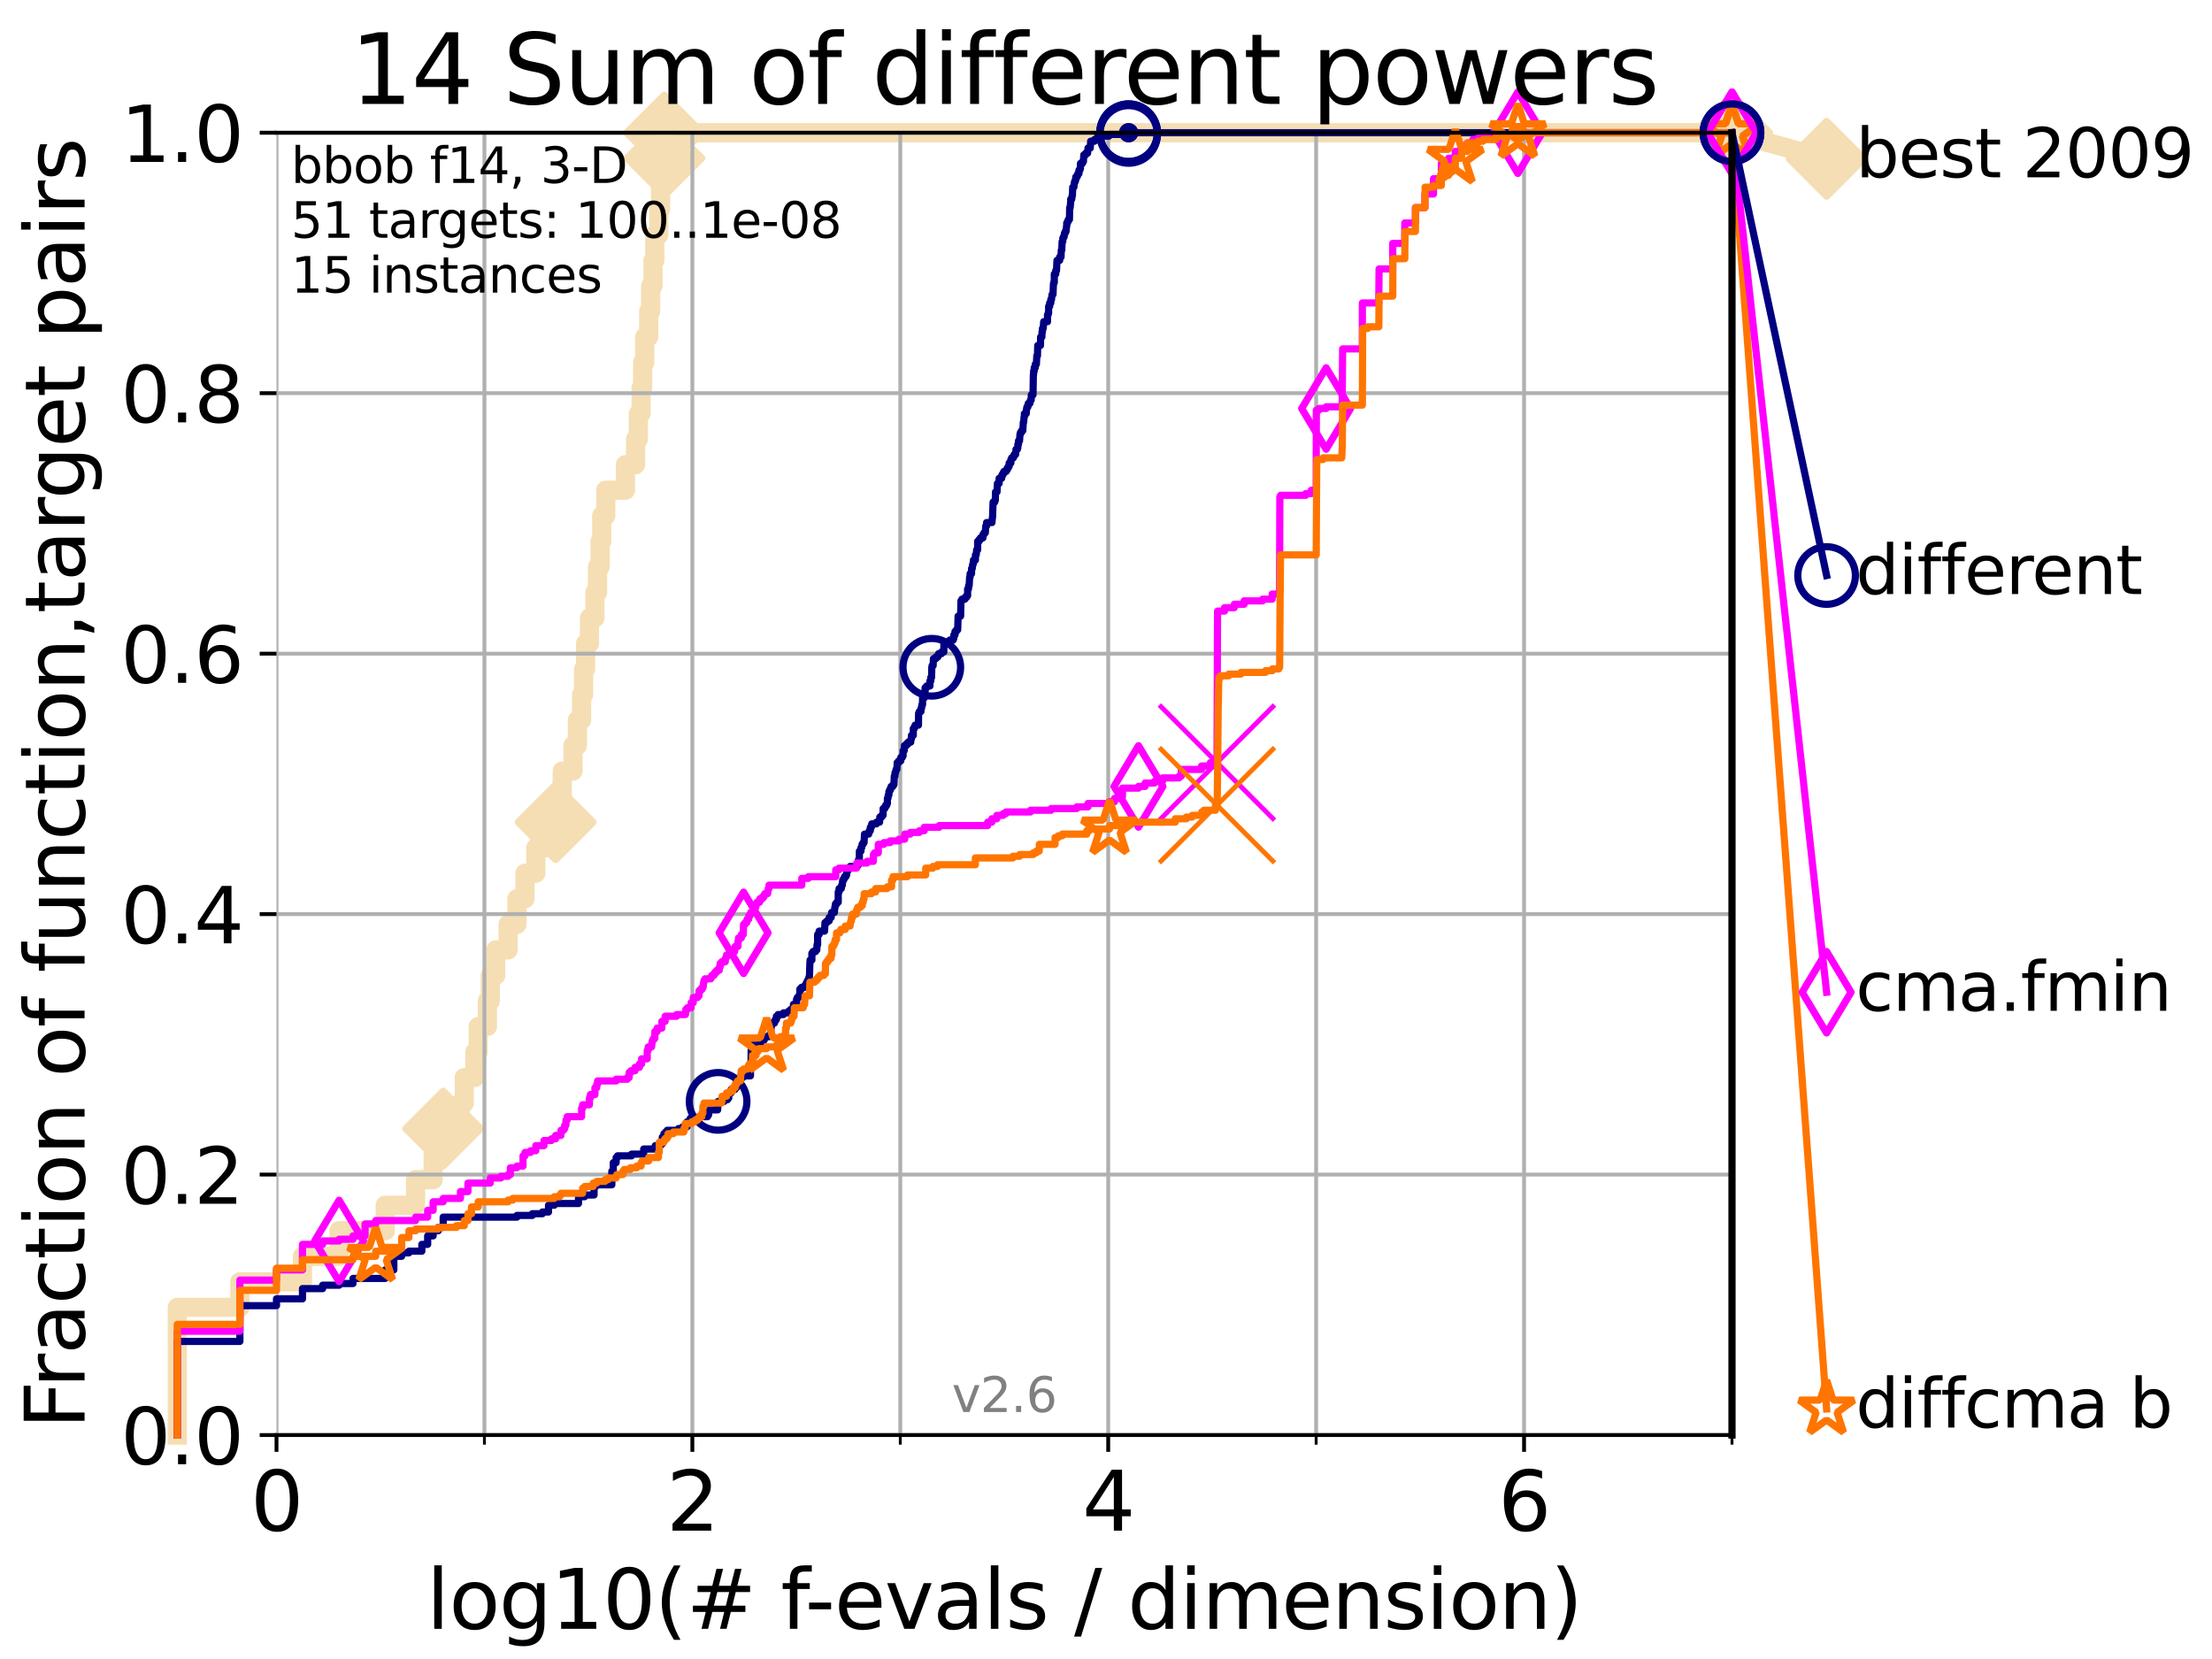 <?xml version="1.0" encoding="utf-8" standalone="no"?>
<!DOCTYPE svg PUBLIC "-//W3C//DTD SVG 1.1//EN"
  "http://www.w3.org/Graphics/SVG/1.1/DTD/svg11.dtd">
<svg height="345.6pt" version="1.1" viewBox="0 0 460.8 345.6" width="460.8pt" xmlns="http://www.w3.org/2000/svg" xmlns:xlink="http://www.w3.org/1999/xlink">
 <defs>
  <style type="text/css">*{stroke-linecap:butt;stroke-linejoin:round;}</style>
 </defs>
 <g id="figure_1">
  <g id="patch_1">
   <path d="M 0 345.6 
L 460.8 345.6 
L 460.8 0 
L 0 0 
z
" style="fill:#ffffff;"/>
  </g>
  <g id="axes_1">
   <g id="patch_2">
    <path d="M 57.6 298.944 
L 360.806 298.944 
L 360.806 27.648 
L 57.6 27.648 
z
" style="fill:#ffffff;"/>
   </g>
   <g id="line2d_1">
    <path d="M 36.933 298.944 
L 36.933 272.346 
L 49.973 272.346 
L 49.973 267.027 
L 63.012 267.027 
L 63.012 261.707 
L 70.639 261.707 
L 70.639 256.388 
L 80.249 256.388 
L 80.249 251.068 
L 86.578 251.068 
L 86.578 245.749 
L 90.231 245.749 
L 90.231 240.429 
L 92.323 240.429 
L 92.323 235.11 
L 95.917 235.11 
L 95.917 229.79 
L 96.718 229.79 
L 96.718 224.471 
L 98.933 224.471 
L 98.933 219.151 
L 99.617 219.151 
L 99.617 213.832 
L 101.532 213.832 
L 101.532 208.512 
L 102.129 208.512 
L 102.129 203.192 
L 103.27 203.192 
L 103.27 197.873 
L 105.851 197.873 
L 105.851 192.553 
L 107.687 192.553 
L 107.687 187.234 
L 109.361 187.234 
L 109.361 181.914 
L 111.621 181.914 
L 111.621 176.595 
L 113.638 176.595 
L 113.638 171.275 
L 115.747 171.275 
L 115.747 165.956 
L 117.121 165.956 
L 117.121 160.636 
L 119.366 160.636 
L 119.366 155.317 
L 120.284 155.317 
L 120.284 149.997 
L 121.159 149.997 
L 121.159 144.678 
L 121.582 144.678 
L 121.582 139.358 
L 121.995 139.358 
L 121.995 134.039 
L 122.796 134.039 
L 122.796 128.719 
L 123.936 128.719 
L 123.936 123.4 
L 124.482 123.4 
L 124.482 118.08 
L 125.012 118.08 
L 125.012 112.76 
L 125.357 112.76 
L 125.357 107.441 
L 126.193 107.441 
L 126.193 102.121 
L 130.292 102.121 
L 130.292 96.802 
L 132.405 96.802 
L 132.405 91.482 
L 132.984 91.482 
L 132.984 86.163 
L 133.546 86.163 
L 133.546 80.843 
L 133.875 80.843 
L 133.875 75.524 
L 134.305 75.524 
L 134.305 70.204 
L 135.136 70.204 
L 135.136 64.885 
L 135.539 64.885 
L 135.539 59.565 
L 136.03 59.565 
L 136.03 54.246 
L 136.414 54.246 
L 136.414 48.926 
L 137.25 48.926 
L 137.25 43.607 
L 137.61 43.607 
L 137.61 38.287 
L 137.963 38.287 
L 137.963 32.968 
L 138.396 32.968 
L 138.396 27.648 
L 360.806 27.648 
" style="fill:none;stroke:#f5deb3;stroke-linecap:square;stroke-width:4;"/>
   </g>
   <g id="line2d_2">
    <defs>
     <path d="M -0 7.778 
L 7.778 0 
L 0 -7.778 
L -7.778 -0 
z
" id="m71fb0fe4af" style="stroke:#f5deb3;stroke-linejoin:miter;stroke-width:1.5;"/>
    </defs>
    <g>
     <use style="fill:#f5deb3;stroke:#f5deb3;stroke-linejoin:miter;stroke-width:1.5;" x="92.323" xlink:href="#m71fb0fe4af" y="235.11"/>
     <use style="fill:#f5deb3;stroke:#f5deb3;stroke-linejoin:miter;stroke-width:1.5;" x="115.747" xlink:href="#m71fb0fe4af" y="171.275"/>
     <use style="fill:#f5deb3;stroke:#f5deb3;stroke-linejoin:miter;stroke-width:1.5;" x="138.396" xlink:href="#m71fb0fe4af" y="32.968"/>
     <use style="fill:#f5deb3;stroke:#f5deb3;stroke-linejoin:miter;stroke-width:1.5;" x="138.396" xlink:href="#m71fb0fe4af" y="27.648"/>
     <use style="fill:#f5deb3;stroke:#f5deb3;stroke-linejoin:miter;stroke-width:1.5;" x="138.396" xlink:href="#m71fb0fe4af" y="27.648"/>
     <use style="fill:#f5deb3;stroke:#f5deb3;stroke-linejoin:miter;stroke-width:1.5;" x="360.806" xlink:href="#m71fb0fe4af" y="27.648"/>
    </g>
   </g>
   <g id="line2d_3">
    <path style="fill:none;stroke:#f5deb3;stroke-linecap:square;stroke-width:4;"/>
    <g/>
   </g>
   <g id="line2d_4">
    <path d="M 360.806 27.648 
L 380.515 33.074 
" style="fill:none;stroke:#f5deb3;stroke-linecap:square;stroke-width:4;"/>
    <g>
     <use style="fill:#f5deb3;stroke:#f5deb3;stroke-linejoin:miter;stroke-width:1.5;" x="360.806" xlink:href="#m71fb0fe4af" y="27.648"/>
     <use style="fill:#f5deb3;stroke:#f5deb3;stroke-linejoin:miter;stroke-width:1.5;" x="380.515" xlink:href="#m71fb0fe4af" y="33.074"/>
    </g>
   </g>
   <g id="matplotlib.axis_1">
    <g id="xtick_1">
     <g id="line2d_5">
      <path clip-path="url(#p07c450ce56)" d="M 57.6 298.944 
L 57.6 27.648 
" style="fill:none;stroke:#b0b0b0;stroke-linecap:square;stroke-width:0.8;"/>
     </g>
     <g id="line2d_6">
      <defs>
       <path d="M 0 0 
L 0 3.5 
" id="m990e9c16e5" style="stroke:#000000;stroke-width:0.8;"/>
      </defs>
      <g>
       <use style="stroke:#000000;stroke-width:0.8;" x="57.6" xlink:href="#m990e9c16e5" y="298.944"/>
      </g>
     </g>
     <g id="text_1">
      <!-- 0 -->
      <g transform="translate(52.192 318.861)scale(0.17 -0.17)">
       <defs>
        <path d="M 2034 4250 
Q 1547 4250 1301 3770 
Q 1056 3291 1056 2328 
Q 1056 1369 1301 889 
Q 1547 409 2034 409 
Q 2525 409 2770 889 
Q 3016 1369 3016 2328 
Q 3016 3291 2770 3770 
Q 2525 4250 2034 4250 
z
M 2034 4750 
Q 2819 4750 3233 4129 
Q 3647 3509 3647 2328 
Q 3647 1150 3233 529 
Q 2819 -91 2034 -91 
Q 1250 -91 836 529 
Q 422 1150 422 2328 
Q 422 3509 836 4129 
Q 1250 4750 2034 4750 
z
" id="DejaVuSans-30" transform="scale(0.016)"/>
       </defs>
       <use xlink:href="#DejaVuSans-30"/>
      </g>
     </g>
    </g>
    <g id="xtick_2">
     <g id="line2d_7">
      <path clip-path="url(#p07c450ce56)" d="M 144.23 298.944 
L 144.23 27.648 
" style="fill:none;stroke:#b0b0b0;stroke-linecap:square;stroke-width:0.8;"/>
     </g>
     <g id="line2d_8">
      <g>
       <use style="stroke:#000000;stroke-width:0.8;" x="144.23" xlink:href="#m990e9c16e5" y="298.944"/>
      </g>
     </g>
     <g id="text_2">
      <!-- 2 -->
      <g transform="translate(138.822 318.861)scale(0.17 -0.17)">
       <defs>
        <path d="M 1228 531 
L 3431 531 
L 3431 0 
L 469 0 
L 469 531 
Q 828 903 1448 1529 
Q 2069 2156 2228 2338 
Q 2531 2678 2651 2914 
Q 2772 3150 2772 3378 
Q 2772 3750 2511 3984 
Q 2250 4219 1831 4219 
Q 1534 4219 1204 4116 
Q 875 4013 500 3803 
L 500 4441 
Q 881 4594 1212 4672 
Q 1544 4750 1819 4750 
Q 2544 4750 2975 4387 
Q 3406 4025 3406 3419 
Q 3406 3131 3298 2873 
Q 3191 2616 2906 2266 
Q 2828 2175 2409 1742 
Q 1991 1309 1228 531 
z
" id="DejaVuSans-32" transform="scale(0.016)"/>
       </defs>
       <use xlink:href="#DejaVuSans-32"/>
      </g>
     </g>
    </g>
    <g id="xtick_3">
     <g id="line2d_9">
      <path clip-path="url(#p07c450ce56)" d="M 230.861 298.944 
L 230.861 27.648 
" style="fill:none;stroke:#b0b0b0;stroke-linecap:square;stroke-width:0.8;"/>
     </g>
     <g id="line2d_10">
      <g>
       <use style="stroke:#000000;stroke-width:0.8;" x="230.861" xlink:href="#m990e9c16e5" y="298.944"/>
      </g>
     </g>
     <g id="text_3">
      <!-- 4 -->
      <g transform="translate(225.453 318.861)scale(0.17 -0.17)">
       <defs>
        <path d="M 2419 4116 
L 825 1625 
L 2419 1625 
L 2419 4116 
z
M 2253 4666 
L 3047 4666 
L 3047 1625 
L 3713 1625 
L 3713 1100 
L 3047 1100 
L 3047 0 
L 2419 0 
L 2419 1100 
L 313 1100 
L 313 1709 
L 2253 4666 
z
" id="DejaVuSans-34" transform="scale(0.016)"/>
       </defs>
       <use xlink:href="#DejaVuSans-34"/>
      </g>
     </g>
    </g>
    <g id="xtick_4">
     <g id="line2d_11">
      <path clip-path="url(#p07c450ce56)" d="M 317.491 298.944 
L 317.491 27.648 
" style="fill:none;stroke:#b0b0b0;stroke-linecap:square;stroke-width:0.8;"/>
     </g>
     <g id="line2d_12">
      <g>
       <use style="stroke:#000000;stroke-width:0.8;" x="317.491" xlink:href="#m990e9c16e5" y="298.944"/>
      </g>
     </g>
     <g id="text_4">
      <!-- 6 -->
      <g transform="translate(312.083 318.861)scale(0.17 -0.17)">
       <defs>
        <path d="M 2113 2584 
Q 1688 2584 1439 2293 
Q 1191 2003 1191 1497 
Q 1191 994 1439 701 
Q 1688 409 2113 409 
Q 2538 409 2786 701 
Q 3034 994 3034 1497 
Q 3034 2003 2786 2293 
Q 2538 2584 2113 2584 
z
M 3366 4563 
L 3366 3988 
Q 3128 4100 2886 4159 
Q 2644 4219 2406 4219 
Q 1781 4219 1451 3797 
Q 1122 3375 1075 2522 
Q 1259 2794 1537 2939 
Q 1816 3084 2150 3084 
Q 2853 3084 3261 2657 
Q 3669 2231 3669 1497 
Q 3669 778 3244 343 
Q 2819 -91 2113 -91 
Q 1303 -91 875 529 
Q 447 1150 447 2328 
Q 447 3434 972 4092 
Q 1497 4750 2381 4750 
Q 2619 4750 2861 4703 
Q 3103 4656 3366 4563 
z
" id="DejaVuSans-36" transform="scale(0.016)"/>
       </defs>
       <use xlink:href="#DejaVuSans-36"/>
      </g>
     </g>
    </g>
    <g id="xtick_5">
     <g id="line2d_13">
      <path clip-path="url(#p07c450ce56)" d="M 100.915 298.944 
L 100.915 27.648 
" style="fill:none;stroke:#b0b0b0;stroke-linecap:square;stroke-width:0.8;"/>
     </g>
     <g id="line2d_14">
      <defs>
       <path d="M 0 0 
L 0 2 
" id="m7f19259f72" style="stroke:#000000;stroke-width:0.6;"/>
      </defs>
      <g>
       <use style="stroke:#000000;stroke-width:0.6;" x="100.915" xlink:href="#m7f19259f72" y="298.944"/>
      </g>
     </g>
    </g>
    <g id="xtick_6">
     <g id="line2d_15">
      <path clip-path="url(#p07c450ce56)" d="M 187.546 298.944 
L 187.546 27.648 
" style="fill:none;stroke:#b0b0b0;stroke-linecap:square;stroke-width:0.8;"/>
     </g>
     <g id="line2d_16">
      <g>
       <use style="stroke:#000000;stroke-width:0.6;" x="187.546" xlink:href="#m7f19259f72" y="298.944"/>
      </g>
     </g>
    </g>
    <g id="xtick_7">
     <g id="line2d_17">
      <path clip-path="url(#p07c450ce56)" d="M 274.176 298.944 
L 274.176 27.648 
" style="fill:none;stroke:#b0b0b0;stroke-linecap:square;stroke-width:0.8;"/>
     </g>
     <g id="line2d_18">
      <g>
       <use style="stroke:#000000;stroke-width:0.6;" x="274.176" xlink:href="#m7f19259f72" y="298.944"/>
      </g>
     </g>
    </g>
    <g id="xtick_8">
     <g id="line2d_19">
      <path clip-path="url(#p07c450ce56)" d="M 360.806 298.944 
L 360.806 27.648 
" style="fill:none;stroke:#b0b0b0;stroke-linecap:square;stroke-width:0.8;"/>
     </g>
     <g id="line2d_20">
      <g>
       <use style="stroke:#000000;stroke-width:0.6;" x="360.806" xlink:href="#m7f19259f72" y="298.944"/>
      </g>
     </g>
    </g>
    <g id="text_5">
     <!-- log10(# f-evals / dimension) -->
     <g transform="translate(88.823 339.314)scale(0.17 -0.17)">
      <defs>
       <path d="M 603 4863 
L 1178 4863 
L 1178 0 
L 603 0 
L 603 4863 
z
" id="DejaVuSans-6c" transform="scale(0.016)"/>
       <path d="M 1959 3097 
Q 1497 3097 1228 2736 
Q 959 2375 959 1747 
Q 959 1119 1226 758 
Q 1494 397 1959 397 
Q 2419 397 2687 759 
Q 2956 1122 2956 1747 
Q 2956 2369 2687 2733 
Q 2419 3097 1959 3097 
z
M 1959 3584 
Q 2709 3584 3137 3096 
Q 3566 2609 3566 1747 
Q 3566 888 3137 398 
Q 2709 -91 1959 -91 
Q 1206 -91 779 398 
Q 353 888 353 1747 
Q 353 2609 779 3096 
Q 1206 3584 1959 3584 
z
" id="DejaVuSans-6f" transform="scale(0.016)"/>
       <path d="M 2906 1791 
Q 2906 2416 2648 2759 
Q 2391 3103 1925 3103 
Q 1463 3103 1205 2759 
Q 947 2416 947 1791 
Q 947 1169 1205 825 
Q 1463 481 1925 481 
Q 2391 481 2648 825 
Q 2906 1169 2906 1791 
z
M 3481 434 
Q 3481 -459 3084 -895 
Q 2688 -1331 1869 -1331 
Q 1566 -1331 1297 -1286 
Q 1028 -1241 775 -1147 
L 775 -588 
Q 1028 -725 1275 -790 
Q 1522 -856 1778 -856 
Q 2344 -856 2625 -561 
Q 2906 -266 2906 331 
L 2906 616 
Q 2728 306 2450 153 
Q 2172 0 1784 0 
Q 1141 0 747 490 
Q 353 981 353 1791 
Q 353 2603 747 3093 
Q 1141 3584 1784 3584 
Q 2172 3584 2450 3431 
Q 2728 3278 2906 2969 
L 2906 3500 
L 3481 3500 
L 3481 434 
z
" id="DejaVuSans-67" transform="scale(0.016)"/>
       <path d="M 794 531 
L 1825 531 
L 1825 4091 
L 703 3866 
L 703 4441 
L 1819 4666 
L 2450 4666 
L 2450 531 
L 3481 531 
L 3481 0 
L 794 0 
L 794 531 
z
" id="DejaVuSans-31" transform="scale(0.016)"/>
       <path d="M 1984 4856 
Q 1566 4138 1362 3434 
Q 1159 2731 1159 2009 
Q 1159 1288 1364 580 
Q 1569 -128 1984 -844 
L 1484 -844 
Q 1016 -109 783 600 
Q 550 1309 550 2009 
Q 550 2706 781 3412 
Q 1013 4119 1484 4856 
L 1984 4856 
z
" id="DejaVuSans-28" transform="scale(0.016)"/>
       <path d="M 3272 2816 
L 2363 2816 
L 2100 1772 
L 3016 1772 
L 3272 2816 
z
M 2803 4594 
L 2478 3297 
L 3391 3297 
L 3719 4594 
L 4219 4594 
L 3897 3297 
L 4872 3297 
L 4872 2816 
L 3775 2816 
L 3519 1772 
L 4513 1772 
L 4513 1294 
L 3397 1294 
L 3072 0 
L 2572 0 
L 2894 1294 
L 1978 1294 
L 1656 0 
L 1153 0 
L 1478 1294 
L 494 1294 
L 494 1772 
L 1594 1772 
L 1856 2816 
L 850 2816 
L 850 3297 
L 1978 3297 
L 2297 4594 
L 2803 4594 
z
" id="DejaVuSans-23" transform="scale(0.016)"/>
       <path id="DejaVuSans-20" transform="scale(0.016)"/>
       <path d="M 2375 4863 
L 2375 4384 
L 1825 4384 
Q 1516 4384 1395 4259 
Q 1275 4134 1275 3809 
L 1275 3500 
L 2222 3500 
L 2222 3053 
L 1275 3053 
L 1275 0 
L 697 0 
L 697 3053 
L 147 3053 
L 147 3500 
L 697 3500 
L 697 3744 
Q 697 4328 969 4595 
Q 1241 4863 1831 4863 
L 2375 4863 
z
" id="DejaVuSans-66" transform="scale(0.016)"/>
       <path d="M 313 2009 
L 1997 2009 
L 1997 1497 
L 313 1497 
L 313 2009 
z
" id="DejaVuSans-2d" transform="scale(0.016)"/>
       <path d="M 3597 1894 
L 3597 1613 
L 953 1613 
Q 991 1019 1311 708 
Q 1631 397 2203 397 
Q 2534 397 2845 478 
Q 3156 559 3463 722 
L 3463 178 
Q 3153 47 2828 -22 
Q 2503 -91 2169 -91 
Q 1331 -91 842 396 
Q 353 884 353 1716 
Q 353 2575 817 3079 
Q 1281 3584 2069 3584 
Q 2775 3584 3186 3129 
Q 3597 2675 3597 1894 
z
M 3022 2063 
Q 3016 2534 2758 2815 
Q 2500 3097 2075 3097 
Q 1594 3097 1305 2825 
Q 1016 2553 972 2059 
L 3022 2063 
z
" id="DejaVuSans-65" transform="scale(0.016)"/>
       <path d="M 191 3500 
L 800 3500 
L 1894 563 
L 2988 3500 
L 3597 3500 
L 2284 0 
L 1503 0 
L 191 3500 
z
" id="DejaVuSans-76" transform="scale(0.016)"/>
       <path d="M 2194 1759 
Q 1497 1759 1228 1600 
Q 959 1441 959 1056 
Q 959 750 1161 570 
Q 1363 391 1709 391 
Q 2188 391 2477 730 
Q 2766 1069 2766 1631 
L 2766 1759 
L 2194 1759 
z
M 3341 1997 
L 3341 0 
L 2766 0 
L 2766 531 
Q 2569 213 2275 61 
Q 1981 -91 1556 -91 
Q 1019 -91 701 211 
Q 384 513 384 1019 
Q 384 1609 779 1909 
Q 1175 2209 1959 2209 
L 2766 2209 
L 2766 2266 
Q 2766 2663 2505 2880 
Q 2244 3097 1772 3097 
Q 1472 3097 1187 3025 
Q 903 2953 641 2809 
L 641 3341 
Q 956 3463 1253 3523 
Q 1550 3584 1831 3584 
Q 2591 3584 2966 3190 
Q 3341 2797 3341 1997 
z
" id="DejaVuSans-61" transform="scale(0.016)"/>
       <path d="M 2834 3397 
L 2834 2853 
Q 2591 2978 2328 3040 
Q 2066 3103 1784 3103 
Q 1356 3103 1142 2972 
Q 928 2841 928 2578 
Q 928 2378 1081 2264 
Q 1234 2150 1697 2047 
L 1894 2003 
Q 2506 1872 2764 1633 
Q 3022 1394 3022 966 
Q 3022 478 2636 193 
Q 2250 -91 1575 -91 
Q 1294 -91 989 -36 
Q 684 19 347 128 
L 347 722 
Q 666 556 975 473 
Q 1284 391 1588 391 
Q 1994 391 2212 530 
Q 2431 669 2431 922 
Q 2431 1156 2273 1281 
Q 2116 1406 1581 1522 
L 1381 1569 
Q 847 1681 609 1914 
Q 372 2147 372 2553 
Q 372 3047 722 3315 
Q 1072 3584 1716 3584 
Q 2034 3584 2315 3537 
Q 2597 3491 2834 3397 
z
" id="DejaVuSans-73" transform="scale(0.016)"/>
       <path d="M 1625 4666 
L 2156 4666 
L 531 -594 
L 0 -594 
L 1625 4666 
z
" id="DejaVuSans-2f" transform="scale(0.016)"/>
       <path d="M 2906 2969 
L 2906 4863 
L 3481 4863 
L 3481 0 
L 2906 0 
L 2906 525 
Q 2725 213 2448 61 
Q 2172 -91 1784 -91 
Q 1150 -91 751 415 
Q 353 922 353 1747 
Q 353 2572 751 3078 
Q 1150 3584 1784 3584 
Q 2172 3584 2448 3432 
Q 2725 3281 2906 2969 
z
M 947 1747 
Q 947 1113 1208 752 
Q 1469 391 1925 391 
Q 2381 391 2643 752 
Q 2906 1113 2906 1747 
Q 2906 2381 2643 2742 
Q 2381 3103 1925 3103 
Q 1469 3103 1208 2742 
Q 947 2381 947 1747 
z
" id="DejaVuSans-64" transform="scale(0.016)"/>
       <path d="M 603 3500 
L 1178 3500 
L 1178 0 
L 603 0 
L 603 3500 
z
M 603 4863 
L 1178 4863 
L 1178 4134 
L 603 4134 
L 603 4863 
z
" id="DejaVuSans-69" transform="scale(0.016)"/>
       <path d="M 3328 2828 
Q 3544 3216 3844 3400 
Q 4144 3584 4550 3584 
Q 5097 3584 5394 3201 
Q 5691 2819 5691 2113 
L 5691 0 
L 5113 0 
L 5113 2094 
Q 5113 2597 4934 2840 
Q 4756 3084 4391 3084 
Q 3944 3084 3684 2787 
Q 3425 2491 3425 1978 
L 3425 0 
L 2847 0 
L 2847 2094 
Q 2847 2600 2669 2842 
Q 2491 3084 2119 3084 
Q 1678 3084 1418 2786 
Q 1159 2488 1159 1978 
L 1159 0 
L 581 0 
L 581 3500 
L 1159 3500 
L 1159 2956 
Q 1356 3278 1631 3431 
Q 1906 3584 2284 3584 
Q 2666 3584 2933 3390 
Q 3200 3197 3328 2828 
z
" id="DejaVuSans-6d" transform="scale(0.016)"/>
       <path d="M 3513 2113 
L 3513 0 
L 2938 0 
L 2938 2094 
Q 2938 2591 2744 2837 
Q 2550 3084 2163 3084 
Q 1697 3084 1428 2787 
Q 1159 2491 1159 1978 
L 1159 0 
L 581 0 
L 581 3500 
L 1159 3500 
L 1159 2956 
Q 1366 3272 1645 3428 
Q 1925 3584 2291 3584 
Q 2894 3584 3203 3211 
Q 3513 2838 3513 2113 
z
" id="DejaVuSans-6e" transform="scale(0.016)"/>
       <path d="M 513 4856 
L 1013 4856 
Q 1481 4119 1714 3412 
Q 1947 2706 1947 2009 
Q 1947 1309 1714 600 
Q 1481 -109 1013 -844 
L 513 -844 
Q 928 -128 1133 580 
Q 1338 1288 1338 2009 
Q 1338 2731 1133 3434 
Q 928 4138 513 4856 
z
" id="DejaVuSans-29" transform="scale(0.016)"/>
      </defs>
      <use xlink:href="#DejaVuSans-6c"/>
      <use x="27.783" xlink:href="#DejaVuSans-6f"/>
      <use x="88.965" xlink:href="#DejaVuSans-67"/>
      <use x="152.441" xlink:href="#DejaVuSans-31"/>
      <use x="216.064" xlink:href="#DejaVuSans-30"/>
      <use x="279.688" xlink:href="#DejaVuSans-28"/>
      <use x="318.701" xlink:href="#DejaVuSans-23"/>
      <use x="402.49" xlink:href="#DejaVuSans-20"/>
      <use x="434.277" xlink:href="#DejaVuSans-66"/>
      <use x="463.982" xlink:href="#DejaVuSans-2d"/>
      <use x="500.066" xlink:href="#DejaVuSans-65"/>
      <use x="561.59" xlink:href="#DejaVuSans-76"/>
      <use x="620.77" xlink:href="#DejaVuSans-61"/>
      <use x="682.049" xlink:href="#DejaVuSans-6c"/>
      <use x="709.832" xlink:href="#DejaVuSans-73"/>
      <use x="761.932" xlink:href="#DejaVuSans-20"/>
      <use x="793.719" xlink:href="#DejaVuSans-2f"/>
      <use x="827.41" xlink:href="#DejaVuSans-20"/>
      <use x="859.197" xlink:href="#DejaVuSans-64"/>
      <use x="922.674" xlink:href="#DejaVuSans-69"/>
      <use x="950.457" xlink:href="#DejaVuSans-6d"/>
      <use x="1047.869" xlink:href="#DejaVuSans-65"/>
      <use x="1109.393" xlink:href="#DejaVuSans-6e"/>
      <use x="1172.771" xlink:href="#DejaVuSans-73"/>
      <use x="1224.871" xlink:href="#DejaVuSans-69"/>
      <use x="1252.654" xlink:href="#DejaVuSans-6f"/>
      <use x="1313.836" xlink:href="#DejaVuSans-6e"/>
      <use x="1377.215" xlink:href="#DejaVuSans-29"/>
     </g>
    </g>
   </g>
   <g id="matplotlib.axis_2">
    <g id="ytick_1">
     <g id="line2d_21">
      <path clip-path="url(#p07c450ce56)" d="M 57.6 298.944 
L 360.806 298.944 
" style="fill:none;stroke:#b0b0b0;stroke-linecap:square;stroke-width:0.8;"/>
     </g>
     <g id="line2d_22">
      <defs>
       <path d="M 0 0 
L -3.5 0 
" id="ma05124fd22" style="stroke:#000000;stroke-width:0.8;"/>
      </defs>
      <g>
       <use style="stroke:#000000;stroke-width:0.8;" x="57.6" xlink:href="#ma05124fd22" y="298.944"/>
      </g>
     </g>
     <g id="text_6">
      <!-- 0.0 -->
      <g transform="translate(25.155 305.023)scale(0.16 -0.16)">
       <defs>
        <path d="M 684 794 
L 1344 794 
L 1344 0 
L 684 0 
L 684 794 
z
" id="DejaVuSans-2e" transform="scale(0.016)"/>
       </defs>
       <use xlink:href="#DejaVuSans-30"/>
       <use x="63.623" xlink:href="#DejaVuSans-2e"/>
       <use x="95.41" xlink:href="#DejaVuSans-30"/>
      </g>
     </g>
    </g>
    <g id="ytick_2">
     <g id="line2d_23">
      <path clip-path="url(#p07c450ce56)" d="M 57.6 244.685 
L 360.806 244.685 
" style="fill:none;stroke:#b0b0b0;stroke-linecap:square;stroke-width:0.8;"/>
     </g>
     <g id="line2d_24">
      <g>
       <use style="stroke:#000000;stroke-width:0.8;" x="57.6" xlink:href="#ma05124fd22" y="244.685"/>
      </g>
     </g>
     <g id="text_7">
      <!-- 0.2 -->
      <g transform="translate(25.155 250.764)scale(0.16 -0.16)">
       <use xlink:href="#DejaVuSans-30"/>
       <use x="63.623" xlink:href="#DejaVuSans-2e"/>
       <use x="95.41" xlink:href="#DejaVuSans-32"/>
      </g>
     </g>
    </g>
    <g id="ytick_3">
     <g id="line2d_25">
      <path clip-path="url(#p07c450ce56)" d="M 57.6 190.426 
L 360.806 190.426 
" style="fill:none;stroke:#b0b0b0;stroke-linecap:square;stroke-width:0.8;"/>
     </g>
     <g id="line2d_26">
      <g>
       <use style="stroke:#000000;stroke-width:0.8;" x="57.6" xlink:href="#ma05124fd22" y="190.426"/>
      </g>
     </g>
     <g id="text_8">
      <!-- 0.4 -->
      <g transform="translate(25.155 196.504)scale(0.16 -0.16)">
       <use xlink:href="#DejaVuSans-30"/>
       <use x="63.623" xlink:href="#DejaVuSans-2e"/>
       <use x="95.41" xlink:href="#DejaVuSans-34"/>
      </g>
     </g>
    </g>
    <g id="ytick_4">
     <g id="line2d_27">
      <path clip-path="url(#p07c450ce56)" d="M 57.6 136.166 
L 360.806 136.166 
" style="fill:none;stroke:#b0b0b0;stroke-linecap:square;stroke-width:0.8;"/>
     </g>
     <g id="line2d_28">
      <g>
       <use style="stroke:#000000;stroke-width:0.8;" x="57.6" xlink:href="#ma05124fd22" y="136.166"/>
      </g>
     </g>
     <g id="text_9">
      <!-- 0.6 -->
      <g transform="translate(25.155 142.245)scale(0.16 -0.16)">
       <use xlink:href="#DejaVuSans-30"/>
       <use x="63.623" xlink:href="#DejaVuSans-2e"/>
       <use x="95.41" xlink:href="#DejaVuSans-36"/>
      </g>
     </g>
    </g>
    <g id="ytick_5">
     <g id="line2d_29">
      <path clip-path="url(#p07c450ce56)" d="M 57.6 81.907 
L 360.806 81.907 
" style="fill:none;stroke:#b0b0b0;stroke-linecap:square;stroke-width:0.8;"/>
     </g>
     <g id="line2d_30">
      <g>
       <use style="stroke:#000000;stroke-width:0.8;" x="57.6" xlink:href="#ma05124fd22" y="81.907"/>
      </g>
     </g>
     <g id="text_10">
      <!-- 0.8 -->
      <g transform="translate(25.155 87.986)scale(0.16 -0.16)">
       <defs>
        <path d="M 2034 2216 
Q 1584 2216 1326 1975 
Q 1069 1734 1069 1313 
Q 1069 891 1326 650 
Q 1584 409 2034 409 
Q 2484 409 2743 651 
Q 3003 894 3003 1313 
Q 3003 1734 2745 1975 
Q 2488 2216 2034 2216 
z
M 1403 2484 
Q 997 2584 770 2862 
Q 544 3141 544 3541 
Q 544 4100 942 4425 
Q 1341 4750 2034 4750 
Q 2731 4750 3128 4425 
Q 3525 4100 3525 3541 
Q 3525 3141 3298 2862 
Q 3072 2584 2669 2484 
Q 3125 2378 3379 2068 
Q 3634 1759 3634 1313 
Q 3634 634 3220 271 
Q 2806 -91 2034 -91 
Q 1263 -91 848 271 
Q 434 634 434 1313 
Q 434 1759 690 2068 
Q 947 2378 1403 2484 
z
M 1172 3481 
Q 1172 3119 1398 2916 
Q 1625 2713 2034 2713 
Q 2441 2713 2670 2916 
Q 2900 3119 2900 3481 
Q 2900 3844 2670 4047 
Q 2441 4250 2034 4250 
Q 1625 4250 1398 4047 
Q 1172 3844 1172 3481 
z
" id="DejaVuSans-38" transform="scale(0.016)"/>
       </defs>
       <use xlink:href="#DejaVuSans-30"/>
       <use x="63.623" xlink:href="#DejaVuSans-2e"/>
       <use x="95.41" xlink:href="#DejaVuSans-38"/>
      </g>
     </g>
    </g>
    <g id="ytick_6">
     <g id="line2d_31">
      <path clip-path="url(#p07c450ce56)" d="M 57.6 27.648 
L 360.806 27.648 
" style="fill:none;stroke:#b0b0b0;stroke-linecap:square;stroke-width:0.8;"/>
     </g>
     <g id="line2d_32">
      <g>
       <use style="stroke:#000000;stroke-width:0.8;" x="57.6" xlink:href="#ma05124fd22" y="27.648"/>
      </g>
     </g>
     <g id="text_11">
      <!-- 1.0 -->
      <g transform="translate(25.155 33.727)scale(0.16 -0.16)">
       <use xlink:href="#DejaVuSans-31"/>
       <use x="63.623" xlink:href="#DejaVuSans-2e"/>
       <use x="95.41" xlink:href="#DejaVuSans-30"/>
      </g>
     </g>
    </g>
    <g id="text_12">
     <!-- Fraction of function,target pairs -->
     <g transform="translate(17.62 297.681)rotate(-90)scale(0.17 -0.17)">
      <defs>
       <path d="M 628 4666 
L 3309 4666 
L 3309 4134 
L 1259 4134 
L 1259 2759 
L 3109 2759 
L 3109 2228 
L 1259 2228 
L 1259 0 
L 628 0 
L 628 4666 
z
" id="DejaVuSans-46" transform="scale(0.016)"/>
       <path d="M 2631 2963 
Q 2534 3019 2420 3045 
Q 2306 3072 2169 3072 
Q 1681 3072 1420 2755 
Q 1159 2438 1159 1844 
L 1159 0 
L 581 0 
L 581 3500 
L 1159 3500 
L 1159 2956 
Q 1341 3275 1631 3429 
Q 1922 3584 2338 3584 
Q 2397 3584 2469 3576 
Q 2541 3569 2628 3553 
L 2631 2963 
z
" id="DejaVuSans-72" transform="scale(0.016)"/>
       <path d="M 3122 3366 
L 3122 2828 
Q 2878 2963 2633 3030 
Q 2388 3097 2138 3097 
Q 1578 3097 1268 2742 
Q 959 2388 959 1747 
Q 959 1106 1268 751 
Q 1578 397 2138 397 
Q 2388 397 2633 464 
Q 2878 531 3122 666 
L 3122 134 
Q 2881 22 2623 -34 
Q 2366 -91 2075 -91 
Q 1284 -91 818 406 
Q 353 903 353 1747 
Q 353 2603 823 3093 
Q 1294 3584 2113 3584 
Q 2378 3584 2631 3529 
Q 2884 3475 3122 3366 
z
" id="DejaVuSans-63" transform="scale(0.016)"/>
       <path d="M 1172 4494 
L 1172 3500 
L 2356 3500 
L 2356 3053 
L 1172 3053 
L 1172 1153 
Q 1172 725 1289 603 
Q 1406 481 1766 481 
L 2356 481 
L 2356 0 
L 1766 0 
Q 1100 0 847 248 
Q 594 497 594 1153 
L 594 3053 
L 172 3053 
L 172 3500 
L 594 3500 
L 594 4494 
L 1172 4494 
z
" id="DejaVuSans-74" transform="scale(0.016)"/>
       <path d="M 544 1381 
L 544 3500 
L 1119 3500 
L 1119 1403 
Q 1119 906 1312 657 
Q 1506 409 1894 409 
Q 2359 409 2629 706 
Q 2900 1003 2900 1516 
L 2900 3500 
L 3475 3500 
L 3475 0 
L 2900 0 
L 2900 538 
Q 2691 219 2414 64 
Q 2138 -91 1772 -91 
Q 1169 -91 856 284 
Q 544 659 544 1381 
z
M 1991 3584 
L 1991 3584 
z
" id="DejaVuSans-75" transform="scale(0.016)"/>
       <path d="M 750 794 
L 1409 794 
L 1409 256 
L 897 -744 
L 494 -744 
L 750 256 
L 750 794 
z
" id="DejaVuSans-2c" transform="scale(0.016)"/>
       <path d="M 1159 525 
L 1159 -1331 
L 581 -1331 
L 581 3500 
L 1159 3500 
L 1159 2969 
Q 1341 3281 1617 3432 
Q 1894 3584 2278 3584 
Q 2916 3584 3314 3078 
Q 3713 2572 3713 1747 
Q 3713 922 3314 415 
Q 2916 -91 2278 -91 
Q 1894 -91 1617 61 
Q 1341 213 1159 525 
z
M 3116 1747 
Q 3116 2381 2855 2742 
Q 2594 3103 2138 3103 
Q 1681 3103 1420 2742 
Q 1159 2381 1159 1747 
Q 1159 1113 1420 752 
Q 1681 391 2138 391 
Q 2594 391 2855 752 
Q 3116 1113 3116 1747 
z
" id="DejaVuSans-70" transform="scale(0.016)"/>
      </defs>
      <use xlink:href="#DejaVuSans-46"/>
      <use x="50.27" xlink:href="#DejaVuSans-72"/>
      <use x="91.383" xlink:href="#DejaVuSans-61"/>
      <use x="152.662" xlink:href="#DejaVuSans-63"/>
      <use x="207.643" xlink:href="#DejaVuSans-74"/>
      <use x="246.852" xlink:href="#DejaVuSans-69"/>
      <use x="274.635" xlink:href="#DejaVuSans-6f"/>
      <use x="335.816" xlink:href="#DejaVuSans-6e"/>
      <use x="399.195" xlink:href="#DejaVuSans-20"/>
      <use x="430.982" xlink:href="#DejaVuSans-6f"/>
      <use x="492.164" xlink:href="#DejaVuSans-66"/>
      <use x="527.369" xlink:href="#DejaVuSans-20"/>
      <use x="559.156" xlink:href="#DejaVuSans-66"/>
      <use x="594.361" xlink:href="#DejaVuSans-75"/>
      <use x="657.74" xlink:href="#DejaVuSans-6e"/>
      <use x="721.119" xlink:href="#DejaVuSans-63"/>
      <use x="776.1" xlink:href="#DejaVuSans-74"/>
      <use x="815.309" xlink:href="#DejaVuSans-69"/>
      <use x="843.092" xlink:href="#DejaVuSans-6f"/>
      <use x="904.273" xlink:href="#DejaVuSans-6e"/>
      <use x="967.652" xlink:href="#DejaVuSans-2c"/>
      <use x="999.439" xlink:href="#DejaVuSans-74"/>
      <use x="1038.648" xlink:href="#DejaVuSans-61"/>
      <use x="1099.928" xlink:href="#DejaVuSans-72"/>
      <use x="1139.291" xlink:href="#DejaVuSans-67"/>
      <use x="1202.768" xlink:href="#DejaVuSans-65"/>
      <use x="1264.291" xlink:href="#DejaVuSans-74"/>
      <use x="1303.5" xlink:href="#DejaVuSans-20"/>
      <use x="1335.287" xlink:href="#DejaVuSans-70"/>
      <use x="1398.764" xlink:href="#DejaVuSans-61"/>
      <use x="1460.043" xlink:href="#DejaVuSans-69"/>
      <use x="1487.826" xlink:href="#DejaVuSans-72"/>
      <use x="1528.939" xlink:href="#DejaVuSans-73"/>
     </g>
    </g>
   </g>
   <g id="line2d_33">
    <defs>
     <path d="M 0 1.5 
C 0.398 1.5 0.779 1.342 1.061 1.061 
C 1.342 0.779 1.5 0.398 1.5 0 
C 1.5 -0.398 1.342 -0.779 1.061 -1.061 
C 0.779 -1.342 0.398 -1.5 0 -1.5 
C -0.398 -1.5 -0.779 -1.342 -1.061 -1.061 
C -1.342 -0.779 -1.5 -0.398 -1.5 0 
C -1.5 0.398 -1.342 0.779 -1.061 1.061 
C -0.779 1.342 -0.398 1.5 0 1.5 
z
" id="m87171c610b" style="stroke:#f5deb3;"/>
    </defs>
    <g>
     <use style="fill:#f5deb3;stroke:#f5deb3;" x="138.396" xlink:href="#m87171c610b" y="27.648"/>
     <use style="fill:#f5deb3;stroke:#f5deb3;" x="138.396" xlink:href="#m87171c610b" y="27.648"/>
    </g>
   </g>
   <g id="line2d_34">
    <defs>
     <path d="M 0 1.5 
C 0.398 1.5 0.779 1.342 1.061 1.061 
C 1.342 0.779 1.5 0.398 1.5 0 
C 1.5 -0.398 1.342 -0.779 1.061 -1.061 
C 0.779 -1.342 0.398 -1.5 0 -1.5 
C -0.398 -1.5 -0.779 -1.342 -1.061 -1.061 
C -1.342 -0.779 -1.5 -0.398 -1.5 0 
C -1.5 0.398 -1.342 0.779 -1.061 1.061 
C -0.779 1.342 -0.398 1.5 0 1.5 
z
" id="mfccff81590" style="stroke:#000080;"/>
    </defs>
    <g>
     <use style="fill:#000080;stroke:#000080;" x="235.114" xlink:href="#mfccff81590" y="27.648"/>
     <use style="fill:#000080;stroke:#000080;" x="235.114" xlink:href="#mfccff81590" y="27.648"/>
    </g>
   </g>
   <g id="line2d_35">
    <path d="M 36.933 298.944 
L 36.933 279.439 
L 49.973 279.439 
L 49.973 271.992 
L 57.6 271.992 
L 57.6 270.573 
L 63.012 270.573 
L 63.012 268.445 
L 67.209 268.445 
L 67.209 267.736 
L 70.639 267.736 
L 70.639 267.381 
L 73.539 267.381 
L 73.539 266.318 
L 80.249 266.318 
L 80.249 264.544 
L 82.042 264.544 
L 82.042 261.707 
L 83.678 261.707 
L 83.678 260.998 
L 85.184 260.998 
L 85.184 260.643 
L 87.876 260.643 
L 87.876 259.225 
L 89.09 259.225 
L 89.09 257.452 
L 90.231 257.452 
L 90.231 256.388 
L 91.306 256.388 
L 91.306 255.678 
L 92.323 255.678 
L 92.323 253.551 
L 107.687 253.551 
L 107.687 253.196 
L 110.897 253.196 
L 110.897 252.841 
L 112.989 252.841 
L 112.989 252.487 
L 114.265 252.487 
L 114.265 251.068 
L 115.46 251.068 
L 115.46 250.714 
L 120.507 250.714 
L 120.507 249.295 
L 121.79 249.295 
L 121.79 248.94 
L 123.751 248.94 
L 123.751 247.167 
L 124.12 247.167 
L 124.12 246.813 
L 127.458 246.813 
L 127.458 243.976 
L 127.761 243.976 
L 127.761 242.202 
L 128.354 242.202 
L 128.354 241.138 
L 128.643 241.138 
L 128.643 240.784 
L 131.564 240.784 
L 131.564 240.429 
L 134.091 240.429 
L 134.091 239.365 
L 136.509 239.365 
L 136.509 238.656 
L 137.61 238.656 
L 137.61 238.301 
L 137.963 238.301 
L 137.963 236.883 
L 138.31 236.883 
L 138.31 236.174 
L 138.651 236.174 
L 138.651 235.819 
L 138.985 235.819 
L 138.985 235.464 
L 141.32 235.464 
L 141.32 235.11 
L 142.179 235.11 
L 142.179 234.755 
L 143.133 234.755 
L 143.133 233.691 
L 143.786 233.691 
L 143.786 232.982 
L 145.62 232.982 
L 145.62 232.627 
L 147.397 232.627 
L 147.397 232.273 
L 147.608 232.273 
L 147.712 231.209 
L 149.501 231.209 
L 149.595 229.435 
L 150.871 229.435 
L 150.871 229.081 
L 151.563 229.081 
L 151.563 228.726 
L 151.816 228.726 
L 151.816 227.662 
L 152.312 227.662 
L 152.312 226.953 
L 153.111 226.953 
L 153.111 226.598 
L 153.421 226.598 
L 153.421 225.18 
L 153.952 225.18 
L 153.952 224.825 
L 154.101 224.825 
L 154.101 224.471 
L 154.758 224.471 
L 154.758 224.116 
L 156.338 224.116 
L 156.338 222.697 
L 156.469 222.697 
L 156.469 218.796 
L 156.664 218.796 
L 156.664 217.733 
L 158.395 217.733 
L 158.395 216.669 
L 159.204 216.669 
L 159.204 215.959 
L 160.25 215.959 
L 160.25 215.605 
L 160.568 215.605 
L 160.621 213.832 
L 160.725 213.832 
L 160.725 213.122 
L 161.341 213.122 
L 161.341 212.768 
L 161.492 212.768 
L 161.492 212.413 
L 161.741 212.413 
L 161.741 211.704 
L 162.084 211.704 
L 162.084 211.349 
L 163.215 211.349 
L 163.215 210.994 
L 164.281 210.994 
L 164.281 210.64 
L 164.708 210.64 
L 164.708 210.285 
L 165.29 210.285 
L 165.29 209.221 
L 165.934 209.221 
L 165.934 208.157 
L 166.091 208.157 
L 166.091 207.803 
L 166.403 207.803 
L 166.403 207.448 
L 166.595 207.448 
L 166.633 206.03 
L 166.973 206.03 
L 166.973 205.675 
L 167.635 205.675 
L 167.635 205.32 
L 167.85 205.32 
L 167.85 204.966 
L 168.064 204.966 
L 168.064 204.611 
L 168.204 204.611 
L 168.204 204.256 
L 168.414 204.256 
L 168.517 203.547 
L 168.621 203.547 
L 168.723 200.355 
L 168.757 200.355 
L 168.757 200.001 
L 169.128 200.001 
L 169.128 198.582 
L 169.36 198.582 
L 169.36 198.228 
L 169.913 198.228 
L 169.913 197.873 
L 170.167 197.873 
L 170.199 196.809 
L 170.324 196.809 
L 170.324 194.681 
L 170.635 194.681 
L 170.635 193.972 
L 171.771 193.972 
L 171.858 192.199 
L 172.258 192.199 
L 172.258 191.844 
L 172.732 191.844 
L 172.732 191.135 
L 173.141 191.135 
L 173.249 190.071 
L 173.83 190.071 
L 173.908 189.007 
L 173.959 189.007 
L 174.037 188.298 
L 174.317 188.298 
L 174.317 187.943 
L 174.619 187.943 
L 174.619 185.815 
L 174.793 185.815 
L 174.793 185.106 
L 175.256 185.106 
L 175.328 184.397 
L 175.472 184.397 
L 175.543 183.333 
L 175.756 183.333 
L 175.756 182.978 
L 175.943 182.978 
L 175.943 182.624 
L 176.219 182.624 
L 176.219 182.269 
L 176.379 182.269 
L 176.379 181.56 
L 176.537 181.56 
L 176.537 181.205 
L 176.761 181.205 
L 176.761 180.85 
L 177.092 180.85 
L 177.092 180.496 
L 178.604 180.496 
L 178.604 180.141 
L 178.844 180.141 
L 178.844 179.077 
L 179.022 179.077 
L 179.022 177.304 
L 179.355 177.304 
L 179.355 176.595 
L 179.509 176.595 
L 179.586 175.886 
L 179.795 175.886 
L 179.795 175.531 
L 180.003 175.531 
L 180.096 173.758 
L 180.97 173.758 
L 180.97 173.403 
L 181.094 173.403 
L 181.094 173.048 
L 181.305 173.048 
L 181.305 172.339 
L 181.513 172.339 
L 181.6 171.63 
L 182.572 171.63 
L 182.572 171.275 
L 183.23 171.275 
L 183.277 170.211 
L 183.667 170.211 
L 183.667 169.857 
L 183.957 169.857 
L 183.972 168.438 
L 184.318 168.438 
L 184.318 168.084 
L 184.51 168.084 
L 184.51 167.729 
L 184.745 167.729 
L 184.745 167.374 
L 184.861 167.374 
L 184.861 166.31 
L 184.976 166.31 
L 185.048 165.601 
L 185.176 165.601 
L 185.176 164.892 
L 185.332 164.892 
L 185.332 164.537 
L 185.501 164.537 
L 185.501 164.183 
L 185.64 164.183 
L 185.64 163.828 
L 186.011 163.828 
L 186.011 163.473 
L 186.228 163.473 
L 186.295 161.7 
L 186.442 161.7 
L 186.442 160.991 
L 186.561 160.991 
L 186.666 160.282 
L 186.836 160.282 
L 186.901 158.863 
L 187.21 158.863 
L 187.21 158.508 
L 187.652 158.508 
L 187.652 157.799 
L 187.961 157.799 
L 187.961 157.445 
L 188.132 157.445 
L 188.132 156.381 
L 188.362 156.381 
L 188.41 155.317 
L 188.813 155.317 
L 188.813 154.962 
L 189.172 154.962 
L 189.172 154.607 
L 189.717 154.607 
L 189.772 153.898 
L 189.872 153.898 
L 189.872 153.189 
L 190.256 153.189 
L 190.256 151.77 
L 190.472 151.77 
L 190.472 151.416 
L 190.633 151.416 
L 190.633 151.061 
L 191.332 151.061 
L 191.363 148.579 
L 191.506 148.579 
L 191.506 148.224 
L 191.848 148.224 
L 191.878 147.515 
L 191.987 147.515 
L 192.037 146.805 
L 192.185 146.805 
L 192.185 145.387 
L 192.553 145.387 
L 192.649 143.968 
L 192.716 143.968 
L 192.716 143.259 
L 193.028 143.259 
L 193.028 142.904 
L 193.727 142.904 
L 193.727 141.841 
L 193.906 141.841 
L 193.906 141.131 
L 194.058 141.131 
L 194.111 139.003 
L 194.173 139.003 
L 194.173 138.649 
L 194.392 138.649 
L 194.444 137.23 
L 194.925 137.23 
L 194.925 136.876 
L 195.36 136.876 
L 195.36 136.521 
L 195.525 136.521 
L 195.525 136.166 
L 196.139 136.166 
L 196.139 135.812 
L 196.625 135.812 
L 196.625 134.039 
L 197.428 134.039 
L 197.428 133.684 
L 197.86 133.684 
L 197.86 133.329 
L 198.578 133.329 
L 198.578 132.975 
L 198.704 132.975 
L 198.704 132.265 
L 198.938 132.265 
L 198.938 131.556 
L 199.223 131.556 
L 199.223 131.202 
L 199.504 131.202 
L 199.59 128.364 
L 200.112 128.364 
L 200.182 125.173 
L 200.393 125.173 
L 200.393 124.818 
L 201.009 124.818 
L 201.009 124.463 
L 201.326 124.463 
L 201.326 124.109 
L 201.571 124.109 
L 201.571 122.69 
L 201.755 122.69 
L 201.784 121.981 
L 201.896 121.981 
L 201.989 120.208 
L 202.088 120.208 
L 202.088 119.499 
L 202.392 119.499 
L 202.392 118.435 
L 202.539 118.435 
L 202.596 117.725 
L 202.675 117.725 
L 202.675 117.371 
L 202.792 117.371 
L 202.792 116.661 
L 203.2 116.661 
L 203.2 115.598 
L 203.363 115.598 
L 203.455 114.534 
L 203.664 114.534 
L 203.664 112.76 
L 203.965 112.76 
L 203.965 112.406 
L 204.24 112.406 
L 204.24 112.051 
L 204.765 112.051 
L 204.765 111.342 
L 204.98 111.342 
L 204.98 110.987 
L 205.26 110.987 
L 205.348 109.569 
L 205.523 109.569 
L 205.523 108.859 
L 206.641 108.859 
L 206.737 107.796 
L 206.764 107.796 
L 206.867 104.958 
L 206.876 104.958 
L 206.876 104.604 
L 207.21 104.604 
L 207.21 104.249 
L 207.342 104.249 
L 207.385 102.476 
L 207.697 102.476 
L 207.783 100.703 
L 208.139 100.703 
L 208.139 99.639 
L 208.664 99.639 
L 208.726 98.93 
L 208.936 98.93 
L 208.936 98.575 
L 209.124 98.575 
L 209.124 98.22 
L 209.604 98.22 
L 209.604 97.866 
L 209.831 97.866 
L 209.831 97.511 
L 210.022 97.511 
L 210.022 97.157 
L 210.23 97.157 
L 210.23 96.447 
L 210.583 96.447 
L 210.583 95.738 
L 210.737 95.738 
L 210.737 95.383 
L 211.103 95.383 
L 211.103 95.029 
L 211.271 95.029 
L 211.271 94.674 
L 211.57 94.674 
L 211.658 93.61 
L 211.931 93.61 
L 211.931 93.256 
L 212.043 93.256 
L 212.043 92.546 
L 212.173 92.546 
L 212.173 91.837 
L 212.388 91.837 
L 212.485 90.418 
L 212.588 90.418 
L 212.588 90.064 
L 212.809 90.064 
L 212.809 89.709 
L 213.069 89.709 
L 213.178 87.936 
L 213.249 87.936 
L 213.332 86.872 
L 213.392 86.872 
L 213.392 86.163 
L 213.782 86.163 
L 213.853 85.099 
L 213.936 85.099 
L 213.936 84.744 
L 214.139 84.744 
L 214.206 84.035 
L 214.549 84.035 
L 214.659 83.326 
L 214.819 83.326 
L 214.837 82.262 
L 215.192 82.262 
L 215.27 78.006 
L 215.318 78.006 
L 215.318 77.297 
L 215.447 77.297 
L 215.447 76.588 
L 215.662 76.588 
L 215.662 75.878 
L 215.899 75.878 
L 215.985 74.105 
L 216.126 74.105 
L 216.175 71.977 
L 216.747 71.977 
L 216.773 70.204 
L 217.042 70.204 
L 217.073 69.14 
L 217.162 69.14 
L 217.162 68.431 
L 217.312 68.431 
L 217.422 67.013 
L 218.213 67.013 
L 218.213 65.594 
L 218.337 65.594 
L 218.337 65.239 
L 218.449 65.239 
L 218.449 63.821 
L 218.664 63.821 
L 218.664 63.112 
L 218.9 63.112 
L 218.9 62.402 
L 219.049 62.402 
L 219.107 61.693 
L 219.166 61.693 
L 219.166 61.338 
L 219.361 61.338 
L 219.446 59.211 
L 219.492 59.211 
L 219.492 58.856 
L 219.627 58.856 
L 219.632 57.083 
L 219.93 57.083 
L 219.93 56.373 
L 220.091 56.373 
L 220.186 54.246 
L 220.748 54.246 
L 220.748 53.536 
L 221.034 53.536 
L 221.08 52.118 
L 221.185 52.118 
L 221.252 50.345 
L 221.39 50.345 
L 221.398 49.635 
L 221.537 49.635 
L 221.537 49.281 
L 221.697 49.281 
L 221.747 48.571 
L 221.904 48.571 
L 221.904 48.217 
L 222.074 48.217 
L 222.178 47.153 
L 222.214 47.153 
L 222.218 46.444 
L 222.39 46.444 
L 222.39 46.089 
L 222.552 46.089 
L 222.552 45.734 
L 222.785 45.734 
L 222.835 43.252 
L 222.937 43.252 
L 223.024 42.188 
L 223.049 42.188 
L 223.049 41.479 
L 223.263 41.479 
L 223.337 40.77 
L 223.399 40.77 
L 223.47 38.996 
L 223.713 38.996 
L 223.818 37.932 
L 223.954 37.932 
L 223.954 37.578 
L 224.082 37.578 
L 224.1 36.869 
L 224.385 36.869 
L 224.385 36.514 
L 224.535 36.514 
L 224.535 36.159 
L 224.765 36.159 
L 224.765 35.45 
L 224.964 35.45 
L 224.964 35.095 
L 225.084 35.095 
L 225.084 34.031 
L 225.503 34.031 
L 225.503 33.677 
L 225.694 33.677 
L 225.776 32.258 
L 226.165 32.258 
L 226.165 31.904 
L 226.573 31.904 
L 226.653 30.84 
L 227.125 30.84 
L 227.2 29.421 
L 227.998 29.421 
L 227.998 29.067 
L 228.671 29.067 
L 228.671 28.357 
L 231.019 28.357 
L 231.019 28.003 
L 235.114 28.003 
L 235.114 27.648 
L 360.806 27.648 
L 360.806 27.648 
" style="fill:none;stroke:#000080;stroke-linecap:square;stroke-width:1.5;"/>
   </g>
   <g id="line2d_36">
    <defs>
     <path d="M 0 6 
C 1.591 6 3.117 5.368 4.243 4.243 
C 5.368 3.117 6 1.591 6 0 
C 6 -1.591 5.368 -3.117 4.243 -4.243 
C 3.117 -5.368 1.591 -6 0 -6 
C -1.591 -6 -3.117 -5.368 -4.243 -4.243 
C -5.368 -3.117 -6 -1.591 -6 0 
C -6 1.591 -5.368 3.117 -4.243 4.243 
C -3.117 5.368 -1.591 6 0 6 
z
" id="m40d7281953" style="stroke:#000080;stroke-width:1.5;"/>
    </defs>
    <g>
     <use style="fill-opacity:0;stroke:#000080;stroke-width:1.5;" x="149.595" xlink:href="#m40d7281953" y="229.435"/>
     <use style="fill-opacity:0;stroke:#000080;stroke-width:1.5;" x="194.111" xlink:href="#m40d7281953" y="139.003"/>
     <use style="fill-opacity:0;stroke:#000080;stroke-width:1.5;" x="235.114" xlink:href="#m40d7281953" y="28.003"/>
     <use style="fill-opacity:0;stroke:#000080;stroke-width:1.5;" x="235.114" xlink:href="#m40d7281953" y="27.648"/>
     <use style="fill-opacity:0;stroke:#000080;stroke-width:1.5;" x="235.114" xlink:href="#m40d7281953" y="27.648"/>
     <use style="fill-opacity:0;stroke:#000080;stroke-width:1.5;" x="360.806" xlink:href="#m40d7281953" y="27.648"/>
    </g>
   </g>
   <g id="line2d_37">
    <path style="fill:none;stroke:#000080;stroke-linecap:square;stroke-width:1.5;"/>
    <g/>
   </g>
   <g id="line2d_38">
    <defs>
     <path d="M 0 1.5 
C 0.398 1.5 0.779 1.342 1.061 1.061 
C 1.342 0.779 1.5 0.398 1.5 0 
C 1.5 -0.398 1.342 -0.779 1.061 -1.061 
C 0.779 -1.342 0.398 -1.5 0 -1.5 
C -0.398 -1.5 -0.779 -1.342 -1.061 -1.061 
C -1.342 -0.779 -1.5 -0.398 -1.5 0 
C -1.5 0.398 -1.342 0.779 -1.061 1.061 
C -0.779 1.342 -0.398 1.5 0 1.5 
z
" id="m9941b834b9" style="stroke:#ff00ff;"/>
    </defs>
    <g>
     <use style="fill:#ff00ff;stroke:#ff00ff;" x="316.196" xlink:href="#m9941b834b9" y="27.648"/>
     <use style="fill:#ff00ff;stroke:#ff00ff;" x="316.196" xlink:href="#m9941b834b9" y="27.648"/>
    </g>
   </g>
   <g id="line2d_39">
    <path d="M 36.933 298.944 
L 36.933 277.311 
L 49.973 277.311 
L 49.973 266.672 
L 57.6 266.672 
L 57.6 264.544 
L 63.012 264.544 
L 63.012 259.225 
L 67.209 259.225 
L 67.209 258.516 
L 70.639 258.516 
L 70.639 258.161 
L 73.539 258.161 
L 73.539 257.452 
L 76.051 257.452 
L 76.051 254.969 
L 78.267 254.969 
L 78.267 254.26 
L 86.578 254.26 
L 86.578 253.551 
L 89.09 253.551 
L 89.09 252.132 
L 90.231 252.132 
L 90.231 250.359 
L 92.323 250.359 
L 92.323 249.65 
L 95.917 249.65 
L 95.917 248.231 
L 97.485 248.231 
L 97.485 246.458 
L 102.129 246.458 
L 102.129 245.394 
L 104.345 245.394 
L 104.345 245.039 
L 105.851 245.039 
L 105.851 244.685 
L 106.327 244.685 
L 106.327 243.266 
L 107.687 243.266 
L 107.687 242.912 
L 108.956 242.912 
L 108.956 240.784 
L 109.361 240.784 
L 109.361 240.075 
L 110.525 240.075 
L 110.525 239.72 
L 111.621 239.72 
L 111.621 238.656 
L 113.317 238.656 
L 113.317 237.592 
L 114.872 237.592 
L 114.872 237.237 
L 115.747 237.237 
L 115.747 236.528 
L 116.854 236.528 
L 116.854 235.464 
L 117.384 235.464 
L 117.384 235.11 
L 117.644 235.11 
L 117.644 234.4 
L 117.9 234.4 
L 117.9 233.336 
L 118.152 233.336 
L 118.152 232.627 
L 121.159 232.627 
L 121.159 230.854 
L 121.372 230.854 
L 121.372 230.145 
L 122.796 230.145 
L 122.796 228.726 
L 122.991 228.726 
L 122.991 228.017 
L 123.936 228.017 
L 123.936 226.598 
L 124.302 226.598 
L 124.302 225.889 
L 124.482 225.889 
L 124.482 225.18 
L 128.354 225.18 
L 128.354 224.825 
L 130.683 224.825 
L 130.683 224.471 
L 131.065 224.471 
L 131.065 223.407 
L 131.44 223.407 
L 131.44 223.052 
L 132.287 223.052 
L 132.287 222.343 
L 133.211 222.343 
L 133.211 221.634 
L 133.656 221.634 
L 133.656 220.57 
L 134.829 220.57 
L 134.829 218.796 
L 135.034 218.796 
L 135.034 218.087 
L 135.737 218.087 
L 135.835 217.023 
L 135.933 217.023 
L 135.933 216.669 
L 136.127 216.669 
L 136.127 216.314 
L 136.414 216.314 
L 136.414 214.895 
L 136.883 214.895 
L 136.883 214.186 
L 137.876 214.186 
L 137.876 212.768 
L 138.566 212.768 
L 138.566 211.704 
L 140.951 211.704 
L 140.951 211.349 
L 142.798 211.349 
L 142.865 210.285 
L 143.199 210.285 
L 143.199 209.931 
L 143.978 209.931 
L 143.978 208.867 
L 144.418 208.867 
L 144.418 207.803 
L 145.327 207.803 
L 145.327 207.448 
L 145.62 207.448 
L 145.62 206.384 
L 145.966 206.384 
L 145.966 206.03 
L 146.306 206.03 
L 146.306 205.675 
L 146.474 205.675 
L 146.585 204.611 
L 146.64 204.611 
L 146.64 204.256 
L 146.86 204.256 
L 146.86 203.902 
L 148.074 203.902 
L 148.074 203.547 
L 148.277 203.547 
L 148.277 203.192 
L 148.727 203.192 
L 148.727 202.838 
L 148.972 202.838 
L 148.972 202.483 
L 149.31 202.483 
L 149.31 202.129 
L 149.829 202.129 
L 149.876 201.419 
L 150.015 201.419 
L 150.015 200.71 
L 150.335 200.71 
L 150.335 200.355 
L 151.09 200.355 
L 151.09 199.646 
L 151.263 199.646 
L 151.349 198.937 
L 152.555 198.937 
L 152.555 198.228 
L 153.033 198.228 
L 153.072 197.518 
L 153.15 197.518 
L 153.15 197.164 
L 153.727 197.164 
L 153.727 196.1 
L 153.84 196.1 
L 153.84 195.39 
L 154.432 195.39 
L 154.432 194.681 
L 154.829 194.681 
L 154.9 192.553 
L 155.218 192.553 
L 155.218 192.199 
L 155.564 192.199 
L 155.633 191.49 
L 155.972 191.49 
L 155.972 190.78 
L 156.239 190.78 
L 156.239 190.426 
L 156.403 190.426 
L 156.403 190.071 
L 156.921 190.071 
L 156.921 189.716 
L 157.081 189.716 
L 157.081 189.362 
L 157.207 189.362 
L 157.207 189.007 
L 157.457 189.007 
L 157.457 188.298 
L 157.703 188.298 
L 157.703 187.943 
L 158.247 187.943 
L 158.277 187.234 
L 158.804 187.234 
L 158.804 186.879 
L 159.119 186.879 
L 159.119 186.525 
L 159.317 186.525 
L 159.317 186.17 
L 159.899 186.17 
L 160.007 185.461 
L 160.035 185.461 
L 160.035 185.106 
L 160.196 185.106 
L 160.196 184.397 
L 167.029 184.397 
L 167.029 182.978 
L 168.396 182.978 
L 168.396 182.624 
L 174.101 182.624 
L 174.101 181.205 
L 174.78 181.205 
L 174.78 180.85 
L 178.431 180.85 
L 178.472 179.787 
L 180.611 179.787 
L 180.611 179.432 
L 181.941 179.432 
L 181.941 178.013 
L 182.184 178.013 
L 182.184 177.659 
L 182.968 177.659 
L 182.968 175.886 
L 184.123 175.886 
L 184.123 175.531 
L 185.424 175.531 
L 185.424 175.176 
L 187.268 175.176 
L 187.268 174.822 
L 188.475 174.822 
L 188.475 173.758 
L 189.633 173.758 
L 189.633 173.403 
L 191.521 173.403 
L 191.521 173.048 
L 192.534 173.048 
L 192.534 172.339 
L 195.652 172.339 
L 195.652 171.985 
L 205.748 171.985 
L 205.748 171.275 
L 206.621 171.275 
L 206.621 170.566 
L 207.652 170.566 
L 207.652 169.857 
L 208.962 169.857 
L 208.962 169.502 
L 209.551 169.502 
L 209.551 169.147 
L 214.664 169.147 
L 214.664 168.793 
L 218.956 168.793 
L 218.956 168.438 
L 224.311 168.438 
L 224.311 168.084 
L 226.651 168.084 
L 226.651 167.374 
L 231.094 167.374 
L 231.094 167.02 
L 232.176 167.02 
L 232.176 166.31 
L 233.158 166.31 
L 233.158 165.956 
L 233.827 165.956 
L 233.827 164.183 
L 237.169 164.183 
L 237.169 163.828 
L 238.548 163.828 
L 238.548 163.119 
L 240.495 163.119 
L 240.495 162.764 
L 242.175 162.764 
L 242.175 162.055 
L 245.612 162.055 
L 245.612 161.7 
L 246.067 161.7 
L 246.077 160.282 
L 250.297 160.282 
L 250.297 159.572 
L 252.154 159.572 
L 252.154 158.863 
L 253.521 158.863 
L 253.631 129.074 
L 253.634 129.074 
L 253.641 127.301 
L 255.085 127.301 
L 255.086 126.591 
L 257.123 126.591 
L 257.124 125.882 
L 259.172 125.882 
L 259.173 125.173 
L 263.012 125.173 
L 263.012 124.818 
L 265.011 124.818 
L 265.011 123.754 
L 266.558 123.754 
L 266.614 103.54 
L 266.769 103.54 
L 266.769 103.185 
L 272.007 103.185 
L 272.007 102.831 
L 273.165 102.831 
L 273.165 102.121 
L 274.188 102.121 
L 274.22 85.454 
L 274.716 85.454 
L 274.716 85.099 
L 276.259 85.099 
L 276.259 84.744 
L 279.593 84.744 
L 279.698 72.687 
L 283.794 72.687 
L 283.811 63.112 
L 287.219 63.112 
L 287.289 56.019 
L 290.12 56.019 
L 290.134 50.699 
L 292.632 50.699 
L 292.644 46.444 
L 294.847 46.444 
L 294.857 43.252 
L 296.829 43.252 
L 296.835 40.415 
L 298.621 40.415 
L 298.627 37.223 
L 300.258 37.223 
L 300.264 34.031 
L 301.764 34.031 
L 301.766 32.968 
L 303.157 32.968 
L 303.164 31.549 
L 304.457 31.549 
L 304.459 30.485 
L 305.672 30.485 
L 305.674 29.776 
L 306.812 29.776 
L 306.812 29.067 
L 307.887 29.067 
L 307.887 28.712 
L 310.785 28.712 
L 310.785 28.357 
L 311.663 28.357 
L 311.663 28.003 
L 316.196 28.003 
L 316.196 27.648 
L 360.806 27.648 
L 360.806 27.648 
" style="fill:none;stroke:#ff00ff;stroke-linecap:square;stroke-width:1.5;"/>
   </g>
   <g id="line2d_40">
    <defs>
     <path d="M -0 8.485 
L 5.091 0 
L 0 -8.485 
L -5.091 -0 
z
" id="m6152dce44f" style="stroke:#ff00ff;stroke-linejoin:miter;stroke-width:1.5;"/>
    </defs>
    <g>
     <use style="fill-opacity:0;stroke:#ff00ff;stroke-linejoin:miter;stroke-width:1.5;" x="70.639" xlink:href="#m6152dce44f" y="258.516"/>
     <use style="fill-opacity:0;stroke:#ff00ff;stroke-linejoin:miter;stroke-width:1.5;" x="154.9" xlink:href="#m6152dce44f" y="194.327"/>
     <use style="fill-opacity:0;stroke:#ff00ff;stroke-linejoin:miter;stroke-width:1.5;" x="237.169" xlink:href="#m6152dce44f" y="163.828"/>
     <use style="fill-opacity:0;stroke:#ff00ff;stroke-linejoin:miter;stroke-width:1.5;" x="276.259" xlink:href="#m6152dce44f" y="85.099"/>
     <use style="fill-opacity:0;stroke:#ff00ff;stroke-linejoin:miter;stroke-width:1.5;" x="316.196" xlink:href="#m6152dce44f" y="27.648"/>
     <use style="fill-opacity:0;stroke:#ff00ff;stroke-linejoin:miter;stroke-width:1.5;" x="360.806" xlink:href="#m6152dce44f" y="27.648"/>
    </g>
   </g>
   <g id="line2d_41">
    <path style="fill:none;stroke:#ff00ff;stroke-linecap:square;stroke-width:1.5;"/>
    <g/>
   </g>
   <g id="line2d_42">
    <path clip-path="url(#p07c450ce56)" d="M 253.509 158.863 
" style="fill:none;stroke:#ff00ff;stroke-linecap:square;stroke-width:1.5;"/>
    <defs>
     <path d="M -12 12 
L 12 -12 
M -12 -12 
L 12 12 
" id="m256fc1db97" style="stroke:#ff00ff;"/>
    </defs>
    <g clip-path="url(#p07c450ce56)">
     <use style="fill:#ff00ff;stroke:#ff00ff;" x="253.509" xlink:href="#m256fc1db97" y="158.863"/>
    </g>
   </g>
   <g id="line2d_43">
    <defs>
     <path d="M 0 1.5 
C 0.398 1.5 0.779 1.342 1.061 1.061 
C 1.342 0.779 1.5 0.398 1.5 0 
C 1.5 -0.398 1.342 -0.779 1.061 -1.061 
C 0.779 -1.342 0.398 -1.5 0 -1.5 
C -0.398 -1.5 -0.779 -1.342 -1.061 -1.061 
C -1.342 -0.779 -1.5 -0.398 -1.5 0 
C -1.5 0.398 -1.342 0.779 -1.061 1.061 
C -0.779 1.342 -0.398 1.5 0 1.5 
z
" id="mc33ebcb99c" style="stroke:#ff7500;"/>
    </defs>
    <g>
     <use style="fill:#ff7500;stroke:#ff7500;" x="316.206" xlink:href="#mc33ebcb99c" y="27.648"/>
     <use style="fill:#ff7500;stroke:#ff7500;" x="316.206" xlink:href="#mc33ebcb99c" y="27.648"/>
    </g>
   </g>
   <g id="line2d_44">
    <path d="M 36.933 298.944 
L 36.933 275.893 
L 49.973 275.893 
L 49.973 268.8 
L 57.6 268.8 
L 57.6 264.19 
L 63.012 264.19 
L 63.012 262.417 
L 73.539 262.417 
L 73.539 261.707 
L 78.267 261.707 
L 78.267 260.643 
L 82.042 260.643 
L 82.042 259.934 
L 83.678 259.934 
L 83.678 257.806 
L 85.184 257.806 
L 85.184 256.388 
L 86.578 256.388 
L 86.578 256.033 
L 91.306 256.033 
L 91.306 255.678 
L 95.081 255.678 
L 95.081 255.324 
L 96.718 255.324 
L 96.718 254.26 
L 97.485 254.26 
L 97.485 252.841 
L 98.223 252.841 
L 98.223 251.423 
L 99.617 251.423 
L 99.617 250.359 
L 105.851 250.359 
L 105.851 250.004 
L 106.791 250.004 
L 106.791 249.65 
L 115.46 249.65 
L 115.46 249.295 
L 116.584 249.295 
L 116.584 248.94 
L 116.854 248.94 
L 116.854 248.586 
L 121.372 248.586 
L 121.372 247.522 
L 121.79 247.522 
L 121.79 247.167 
L 123.564 247.167 
L 123.564 246.458 
L 124.302 246.458 
L 124.302 246.103 
L 126.029 246.103 
L 126.029 245.749 
L 126.677 245.749 
L 126.677 245.394 
L 128.354 245.394 
L 128.354 245.039 
L 128.499 245.039 
L 128.499 244.685 
L 129.759 244.685 
L 129.759 243.976 
L 130.027 243.976 
L 130.027 243.621 
L 131.316 243.621 
L 131.316 243.266 
L 132.639 243.266 
L 132.639 242.912 
L 133.546 242.912 
L 133.546 242.202 
L 133.766 242.202 
L 133.766 241.848 
L 135.136 241.848 
L 135.136 241.138 
L 137.159 241.138 
L 137.159 240.075 
L 137.341 240.075 
L 137.341 237.947 
L 138.31 237.947 
L 138.31 237.592 
L 138.481 237.592 
L 138.481 237.237 
L 138.902 237.237 
L 138.902 236.883 
L 139.15 236.883 
L 139.15 236.174 
L 140.266 236.174 
L 140.266 235.819 
L 142.456 235.819 
L 142.456 235.11 
L 142.73 235.11 
L 142.73 234.046 
L 144.105 234.046 
L 144.105 233.691 
L 144.786 233.691 
L 144.786 233.336 
L 145.327 233.336 
L 145.327 232.982 
L 145.678 232.982 
L 145.678 232.627 
L 146.194 232.627 
L 146.194 231.918 
L 146.418 231.918 
L 146.418 230.499 
L 146.64 230.499 
L 146.64 229.79 
L 150.289 229.79 
L 150.289 229.435 
L 150.425 229.435 
L 150.425 228.372 
L 151.349 228.372 
L 151.349 227.662 
L 152.024 227.662 
L 152.024 227.308 
L 152.636 227.308 
L 152.636 226.598 
L 153.15 226.598 
L 153.15 225.889 
L 153.421 225.889 
L 153.421 225.534 
L 153.651 225.534 
L 153.651 225.18 
L 154.249 225.18 
L 154.323 223.761 
L 154.396 223.761 
L 154.396 223.052 
L 154.9 223.052 
L 154.9 222.697 
L 155.769 222.697 
L 155.871 221.988 
L 156.106 221.988 
L 156.106 221.634 
L 156.729 221.634 
L 156.761 219.86 
L 157.488 219.86 
L 157.488 219.151 
L 157.826 219.151 
L 157.826 218.796 
L 158.068 218.796 
L 158.068 218.442 
L 159.707 218.442 
L 159.707 218.087 
L 161.692 218.087 
L 161.692 217.733 
L 162.035 217.733 
L 162.035 217.378 
L 162.445 217.378 
L 162.492 216.314 
L 162.563 216.314 
L 162.563 215.959 
L 163.397 215.959 
L 163.397 215.605 
L 163.644 215.605 
L 163.644 214.186 
L 163.822 214.186 
L 163.822 213.122 
L 164.729 213.122 
L 164.729 212.768 
L 164.876 212.768 
L 164.876 212.058 
L 165.105 212.058 
L 165.105 211.704 
L 165.412 211.704 
L 165.473 209.931 
L 167.325 209.931 
L 167.325 209.221 
L 167.617 209.221 
L 167.707 207.448 
L 168.638 207.448 
L 168.706 204.611 
L 169.703 204.611 
L 169.703 204.256 
L 170.167 204.256 
L 170.167 203.902 
L 170.434 203.902 
L 170.434 203.547 
L 170.789 203.547 
L 170.789 203.192 
L 171.625 203.192 
L 171.625 202.838 
L 171.944 202.838 
L 171.959 200.71 
L 172.187 200.71 
L 172.187 200.355 
L 172.455 200.355 
L 172.455 200.001 
L 172.691 200.001 
L 172.691 199.646 
L 173.114 199.646 
L 173.114 198.937 
L 173.289 198.937 
L 173.289 197.164 
L 173.594 197.164 
L 173.594 196.809 
L 173.791 196.809 
L 173.791 196.454 
L 173.959 196.454 
L 173.972 195.745 
L 174.267 195.745 
L 174.267 194.327 
L 174.977 194.327 
L 174.977 193.972 
L 175.16 193.972 
L 175.16 193.617 
L 176.081 193.617 
L 176.081 192.908 
L 177.092 192.908 
L 177.157 192.199 
L 177.233 192.199 
L 177.233 191.844 
L 177.363 191.844 
L 177.363 191.135 
L 177.588 191.135 
L 177.588 190.426 
L 178.39 190.426 
L 178.39 189.716 
L 178.543 189.716 
L 178.543 189.362 
L 178.674 189.362 
L 178.674 189.007 
L 179.267 189.007 
L 179.267 188.652 
L 179.634 188.652 
L 179.634 187.943 
L 179.814 187.943 
L 179.862 187.234 
L 180.012 187.234 
L 180.012 186.17 
L 181.548 186.17 
L 181.548 185.815 
L 182.408 185.815 
L 182.408 185.106 
L 184.803 185.106 
L 184.803 184.751 
L 185.73 184.751 
L 185.73 183.333 
L 186.025 183.333 
L 186.025 182.624 
L 189.057 182.624 
L 189.057 182.269 
L 192.844 182.269 
L 192.844 180.85 
L 194.331 180.85 
L 194.331 180.496 
L 195.306 180.496 
L 195.306 180.141 
L 203.187 180.141 
L 203.187 178.723 
L 210.999 178.723 
L 210.999 178.368 
L 212.423 178.368 
L 212.423 178.013 
L 215.251 178.013 
L 215.251 177.659 
L 215.884 177.659 
L 215.884 177.304 
L 216.486 177.304 
L 216.516 175.886 
L 219.788 175.886 
L 219.788 174.467 
L 220.458 174.467 
L 220.458 174.112 
L 221.285 174.112 
L 221.285 173.758 
L 226.398 173.758 
L 226.398 173.048 
L 226.943 173.048 
L 226.943 172.694 
L 231.137 172.694 
L 231.137 171.985 
L 234.156 171.985 
L 234.156 171.63 
L 235.472 171.63 
L 235.472 171.275 
L 244.832 171.275 
L 244.832 170.566 
L 247.135 170.566 
L 247.135 170.211 
L 248.357 170.211 
L 248.357 169.857 
L 250.341 169.857 
L 250.341 169.147 
L 250.788 169.147 
L 250.788 168.793 
L 253.194 168.793 
L 253.194 167.729 
L 253.555 167.729 
L 253.664 159.218 
L 253.671 159.218 
L 253.778 146.805 
L 253.792 146.805 
L 253.89 141.841 
L 253.921 141.841 
L 253.921 141.131 
L 254.249 141.131 
L 254.249 140.777 
L 255.975 140.777 
L 255.975 140.422 
L 258.514 140.422 
L 258.514 140.067 
L 263.634 140.067 
L 263.634 139.713 
L 265.034 139.713 
L 265.034 139.358 
L 266.395 139.358 
L 266.395 139.003 
L 266.574 139.003 
L 266.678 123.4 
L 266.687 123.4 
L 266.759 115.598 
L 274.195 115.598 
L 274.293 97.157 
L 274.307 97.157 
L 274.318 95.738 
L 275.61 95.738 
L 275.61 95.383 
L 279.514 95.383 
L 279.621 92.901 
L 279.626 92.901 
L 279.687 84.39 
L 283.804 84.39 
L 283.867 68.431 
L 284.903 68.431 
L 284.903 68.076 
L 287.236 68.076 
L 287.284 61.693 
L 290.13 61.693 
L 290.175 53.891 
L 292.645 53.891 
L 292.679 48.217 
L 294.86 48.217 
L 294.891 43.252 
L 296.84 43.252 
L 296.868 38.996 
L 298.629 38.996 
L 298.629 38.642 
L 300.266 38.642 
L 300.288 36.514 
L 301.774 36.514 
L 301.787 34.741 
L 303.174 34.741 
L 303.184 32.968 
L 304.469 32.968 
L 304.482 31.549 
L 305.678 31.549 
L 305.689 29.776 
L 307.897 29.776 
L 307.897 29.421 
L 308.918 29.421 
L 308.918 29.067 
L 311.674 29.067 
L 311.676 28.357 
L 314.072 28.357 
L 314.072 28.003 
L 316.206 28.003 
L 316.206 27.648 
L 360.806 27.648 
L 360.806 27.648 
" style="fill:none;stroke:#ff7500;stroke-linecap:square;stroke-width:1.5;"/>
   </g>
   <g id="line2d_45">
    <defs>
     <path d="M 0 -6 
L -1.347 -1.854 
L -5.706 -1.854 
L -2.18 0.708 
L -3.527 4.854 
L -0 2.292 
L 3.527 4.854 
L 2.18 0.708 
L 5.706 -1.854 
L 1.347 -1.854 
z
" id="me5504e0748" style="stroke:#ff7500;stroke-linejoin:bevel;stroke-width:1.5;"/>
    </defs>
    <g>
     <use style="fill-opacity:0;stroke:#ff7500;stroke-linejoin:bevel;stroke-width:1.5;" x="78.267" xlink:href="#me5504e0748" y="261.707"/>
     <use style="fill-opacity:0;stroke:#ff7500;stroke-linejoin:bevel;stroke-width:1.5;" x="159.707" xlink:href="#me5504e0748" y="218.087"/>
     <use style="fill-opacity:0;stroke:#ff7500;stroke-linejoin:bevel;stroke-width:1.5;" x="231.137" xlink:href="#me5504e0748" y="172.694"/>
     <use style="fill-opacity:0;stroke:#ff7500;stroke-linejoin:bevel;stroke-width:1.5;" x="303.184" xlink:href="#me5504e0748" y="32.968"/>
     <use style="fill-opacity:0;stroke:#ff7500;stroke-linejoin:bevel;stroke-width:1.5;" x="316.206" xlink:href="#me5504e0748" y="27.648"/>
     <use style="fill-opacity:0;stroke:#ff7500;stroke-linejoin:bevel;stroke-width:1.5;" x="360.806" xlink:href="#me5504e0748" y="27.648"/>
    </g>
   </g>
   <g id="line2d_46">
    <path style="fill:none;stroke:#ff7500;stroke-linecap:square;stroke-width:1.5;"/>
    <g/>
   </g>
   <g id="line2d_47">
    <path clip-path="url(#p07c450ce56)" d="M 253.516 167.729 
" style="fill:none;stroke:#ff7500;stroke-linecap:square;stroke-width:1.5;"/>
    <defs>
     <path d="M -12 12 
L 12 -12 
M -12 -12 
L 12 12 
" id="m607a266f16" style="stroke:#ff7500;"/>
    </defs>
    <g clip-path="url(#p07c450ce56)">
     <use style="fill:#ff7500;stroke:#ff7500;" x="253.516" xlink:href="#m607a266f16" y="167.729"/>
    </g>
   </g>
   <g id="line2d_48">
    <path d="M 360.806 27.648 
L 380.515 293.518 
" style="fill:none;stroke:#ff7500;stroke-linecap:square;stroke-width:1.5;"/>
    <g>
     <use style="fill-opacity:0;stroke:#ff7500;stroke-linejoin:bevel;stroke-width:1.5;" x="360.806" xlink:href="#me5504e0748" y="27.648"/>
     <use style="fill-opacity:0;stroke:#ff7500;stroke-linejoin:bevel;stroke-width:1.5;" x="380.515" xlink:href="#me5504e0748" y="293.518"/>
    </g>
   </g>
   <g id="line2d_49">
    <path d="M 360.806 27.648 
L 380.515 206.703 
" style="fill:none;stroke:#ff00ff;stroke-linecap:square;stroke-width:1.5;"/>
    <g>
     <use style="fill-opacity:0;stroke:#ff00ff;stroke-linejoin:miter;stroke-width:1.5;" x="360.806" xlink:href="#m6152dce44f" y="27.648"/>
     <use style="fill-opacity:0;stroke:#ff00ff;stroke-linejoin:miter;stroke-width:1.5;" x="380.515" xlink:href="#m6152dce44f" y="206.703"/>
    </g>
   </g>
   <g id="line2d_50">
    <path d="M 360.806 27.648 
L 380.515 119.889 
" style="fill:none;stroke:#000080;stroke-linecap:square;stroke-width:1.5;"/>
    <g>
     <use style="fill-opacity:0;stroke:#000080;stroke-width:1.5;" x="360.806" xlink:href="#m40d7281953" y="27.648"/>
     <use style="fill-opacity:0;stroke:#000080;stroke-width:1.5;" x="380.515" xlink:href="#m40d7281953" y="119.889"/>
    </g>
   </g>
   <g id="line2d_51">
    <path d="M 360.806 298.944 
L 360.806 27.648 
" style="fill:none;stroke:#000000;stroke-linecap:square;stroke-width:1.5;"/>
   </g>
   <g id="patch_3">
    <path d="M 57.6 298.944 
L 360.806 298.944 
" style="fill:none;stroke:#000000;stroke-linecap:square;stroke-linejoin:miter;stroke-width:0.8;"/>
   </g>
   <g id="patch_4">
    <path d="M 57.6 27.648 
L 360.806 27.648 
" style="fill:none;stroke:#000000;stroke-linecap:square;stroke-linejoin:miter;stroke-width:0.8;"/>
   </g>
   <g id="text_13">
    <!-- diffcma b -->
    <g transform="translate(386.579 297.381)scale(0.14 -0.14)">
     <defs>
      <path d="M 3116 1747 
Q 3116 2381 2855 2742 
Q 2594 3103 2138 3103 
Q 1681 3103 1420 2742 
Q 1159 2381 1159 1747 
Q 1159 1113 1420 752 
Q 1681 391 2138 391 
Q 2594 391 2855 752 
Q 3116 1113 3116 1747 
z
M 1159 2969 
Q 1341 3281 1617 3432 
Q 1894 3584 2278 3584 
Q 2916 3584 3314 3078 
Q 3713 2572 3713 1747 
Q 3713 922 3314 415 
Q 2916 -91 2278 -91 
Q 1894 -91 1617 61 
Q 1341 213 1159 525 
L 1159 0 
L 581 0 
L 581 4863 
L 1159 4863 
L 1159 2969 
z
" id="DejaVuSans-62" transform="scale(0.016)"/>
     </defs>
     <use xlink:href="#DejaVuSans-64"/>
     <use x="63.477" xlink:href="#DejaVuSans-69"/>
     <use x="91.26" xlink:href="#DejaVuSans-66"/>
     <use x="126.465" xlink:href="#DejaVuSans-66"/>
     <use x="161.67" xlink:href="#DejaVuSans-63"/>
     <use x="216.65" xlink:href="#DejaVuSans-6d"/>
     <use x="314.062" xlink:href="#DejaVuSans-61"/>
     <use x="375.342" xlink:href="#DejaVuSans-20"/>
     <use x="407.129" xlink:href="#DejaVuSans-62"/>
    </g>
   </g>
   <g id="text_14">
    <!-- cma.fmin  -->
    <g transform="translate(386.579 210.566)scale(0.14 -0.14)">
     <use xlink:href="#DejaVuSans-63"/>
     <use x="54.98" xlink:href="#DejaVuSans-6d"/>
     <use x="152.393" xlink:href="#DejaVuSans-61"/>
     <use x="213.672" xlink:href="#DejaVuSans-2e"/>
     <use x="245.459" xlink:href="#DejaVuSans-66"/>
     <use x="280.664" xlink:href="#DejaVuSans-6d"/>
     <use x="378.076" xlink:href="#DejaVuSans-69"/>
     <use x="405.859" xlink:href="#DejaVuSans-6e"/>
     <use x="469.238" xlink:href="#DejaVuSans-20"/>
    </g>
   </g>
   <g id="text_15">
    <!-- different -->
    <g transform="translate(386.579 123.752)scale(0.14 -0.14)">
     <use xlink:href="#DejaVuSans-64"/>
     <use x="63.477" xlink:href="#DejaVuSans-69"/>
     <use x="91.26" xlink:href="#DejaVuSans-66"/>
     <use x="126.465" xlink:href="#DejaVuSans-66"/>
     <use x="161.67" xlink:href="#DejaVuSans-65"/>
     <use x="223.193" xlink:href="#DejaVuSans-72"/>
     <use x="262.057" xlink:href="#DejaVuSans-65"/>
     <use x="323.58" xlink:href="#DejaVuSans-6e"/>
     <use x="386.959" xlink:href="#DejaVuSans-74"/>
    </g>
   </g>
   <g id="text_16">
    <!-- best 2009 -->
    <g transform="translate(386.579 36.937)scale(0.14 -0.14)">
     <defs>
      <path d="M 703 97 
L 703 672 
Q 941 559 1184 500 
Q 1428 441 1663 441 
Q 2288 441 2617 861 
Q 2947 1281 2994 2138 
Q 2813 1869 2534 1725 
Q 2256 1581 1919 1581 
Q 1219 1581 811 2004 
Q 403 2428 403 3163 
Q 403 3881 828 4315 
Q 1253 4750 1959 4750 
Q 2769 4750 3195 4129 
Q 3622 3509 3622 2328 
Q 3622 1225 3098 567 
Q 2575 -91 1691 -91 
Q 1453 -91 1209 -44 
Q 966 3 703 97 
z
M 1959 2075 
Q 2384 2075 2632 2365 
Q 2881 2656 2881 3163 
Q 2881 3666 2632 3958 
Q 2384 4250 1959 4250 
Q 1534 4250 1286 3958 
Q 1038 3666 1038 3163 
Q 1038 2656 1286 2365 
Q 1534 2075 1959 2075 
z
" id="DejaVuSans-39" transform="scale(0.016)"/>
     </defs>
     <use xlink:href="#DejaVuSans-62"/>
     <use x="63.477" xlink:href="#DejaVuSans-65"/>
     <use x="125" xlink:href="#DejaVuSans-73"/>
     <use x="177.1" xlink:href="#DejaVuSans-74"/>
     <use x="216.309" xlink:href="#DejaVuSans-20"/>
     <use x="248.096" xlink:href="#DejaVuSans-32"/>
     <use x="311.719" xlink:href="#DejaVuSans-30"/>
     <use x="375.342" xlink:href="#DejaVuSans-30"/>
     <use x="438.965" xlink:href="#DejaVuSans-39"/>
    </g>
   </g>
   <g id="text_17">
    <!-- bbob f14, 3-D -->
    <g transform="translate(60.632 38.111)scale(0.102 -0.102)">
     <defs>
      <path d="M 2597 2516 
Q 3050 2419 3304 2112 
Q 3559 1806 3559 1356 
Q 3559 666 3084 287 
Q 2609 -91 1734 -91 
Q 1441 -91 1130 -33 
Q 819 25 488 141 
L 488 750 
Q 750 597 1062 519 
Q 1375 441 1716 441 
Q 2309 441 2620 675 
Q 2931 909 2931 1356 
Q 2931 1769 2642 2001 
Q 2353 2234 1838 2234 
L 1294 2234 
L 1294 2753 
L 1863 2753 
Q 2328 2753 2575 2939 
Q 2822 3125 2822 3475 
Q 2822 3834 2567 4026 
Q 2313 4219 1838 4219 
Q 1578 4219 1281 4162 
Q 984 4106 628 3988 
L 628 4550 
Q 988 4650 1302 4700 
Q 1616 4750 1894 4750 
Q 2613 4750 3031 4423 
Q 3450 4097 3450 3541 
Q 3450 3153 3228 2886 
Q 3006 2619 2597 2516 
z
" id="DejaVuSans-33" transform="scale(0.016)"/>
      <path d="M 1259 4147 
L 1259 519 
L 2022 519 
Q 2988 519 3436 956 
Q 3884 1394 3884 2338 
Q 3884 3275 3436 3711 
Q 2988 4147 2022 4147 
L 1259 4147 
z
M 628 4666 
L 1925 4666 
Q 3281 4666 3915 4102 
Q 4550 3538 4550 2338 
Q 4550 1131 3912 565 
Q 3275 0 1925 0 
L 628 0 
L 628 4666 
z
" id="DejaVuSans-44" transform="scale(0.016)"/>
     </defs>
     <use xlink:href="#DejaVuSans-62"/>
     <use x="63.477" xlink:href="#DejaVuSans-62"/>
     <use x="126.953" xlink:href="#DejaVuSans-6f"/>
     <use x="188.135" xlink:href="#DejaVuSans-62"/>
     <use x="251.611" xlink:href="#DejaVuSans-20"/>
     <use x="283.398" xlink:href="#DejaVuSans-66"/>
     <use x="318.604" xlink:href="#DejaVuSans-31"/>
     <use x="382.227" xlink:href="#DejaVuSans-34"/>
     <use x="445.85" xlink:href="#DejaVuSans-2c"/>
     <use x="477.637" xlink:href="#DejaVuSans-20"/>
     <use x="509.424" xlink:href="#DejaVuSans-33"/>
     <use x="573.047" xlink:href="#DejaVuSans-2d"/>
     <use x="609.131" xlink:href="#DejaVuSans-44"/>
    </g>
    <!-- 51 targets: 100..1e-08 -->
    <g transform="translate(60.632 49.533)scale(0.102 -0.102)">
     <defs>
      <path d="M 691 4666 
L 3169 4666 
L 3169 4134 
L 1269 4134 
L 1269 2991 
Q 1406 3038 1543 3061 
Q 1681 3084 1819 3084 
Q 2600 3084 3056 2656 
Q 3513 2228 3513 1497 
Q 3513 744 3044 326 
Q 2575 -91 1722 -91 
Q 1428 -91 1123 -41 
Q 819 9 494 109 
L 494 744 
Q 775 591 1075 516 
Q 1375 441 1709 441 
Q 2250 441 2565 725 
Q 2881 1009 2881 1497 
Q 2881 1984 2565 2268 
Q 2250 2553 1709 2553 
Q 1456 2553 1204 2497 
Q 953 2441 691 2322 
L 691 4666 
z
" id="DejaVuSans-35" transform="scale(0.016)"/>
      <path d="M 750 794 
L 1409 794 
L 1409 0 
L 750 0 
L 750 794 
z
M 750 3309 
L 1409 3309 
L 1409 2516 
L 750 2516 
L 750 3309 
z
" id="DejaVuSans-3a" transform="scale(0.016)"/>
     </defs>
     <use xlink:href="#DejaVuSans-35"/>
     <use x="63.623" xlink:href="#DejaVuSans-31"/>
     <use x="127.246" xlink:href="#DejaVuSans-20"/>
     <use x="159.033" xlink:href="#DejaVuSans-74"/>
     <use x="198.242" xlink:href="#DejaVuSans-61"/>
     <use x="259.521" xlink:href="#DejaVuSans-72"/>
     <use x="298.885" xlink:href="#DejaVuSans-67"/>
     <use x="362.361" xlink:href="#DejaVuSans-65"/>
     <use x="423.885" xlink:href="#DejaVuSans-74"/>
     <use x="463.094" xlink:href="#DejaVuSans-73"/>
     <use x="515.193" xlink:href="#DejaVuSans-3a"/>
     <use x="548.885" xlink:href="#DejaVuSans-20"/>
     <use x="580.672" xlink:href="#DejaVuSans-31"/>
     <use x="644.295" xlink:href="#DejaVuSans-30"/>
     <use x="707.918" xlink:href="#DejaVuSans-30"/>
     <use x="771.541" xlink:href="#DejaVuSans-2e"/>
     <use x="803.328" xlink:href="#DejaVuSans-2e"/>
     <use x="835.115" xlink:href="#DejaVuSans-31"/>
     <use x="898.738" xlink:href="#DejaVuSans-65"/>
     <use x="960.262" xlink:href="#DejaVuSans-2d"/>
     <use x="996.346" xlink:href="#DejaVuSans-30"/>
     <use x="1059.969" xlink:href="#DejaVuSans-38"/>
    </g>
    <!-- 15 instances -->
    <g transform="translate(60.632 60.955)scale(0.102 -0.102)">
     <use xlink:href="#DejaVuSans-31"/>
     <use x="63.623" xlink:href="#DejaVuSans-35"/>
     <use x="127.246" xlink:href="#DejaVuSans-20"/>
     <use x="159.033" xlink:href="#DejaVuSans-69"/>
     <use x="186.816" xlink:href="#DejaVuSans-6e"/>
     <use x="250.195" xlink:href="#DejaVuSans-73"/>
     <use x="302.295" xlink:href="#DejaVuSans-74"/>
     <use x="341.504" xlink:href="#DejaVuSans-61"/>
     <use x="402.783" xlink:href="#DejaVuSans-6e"/>
     <use x="466.162" xlink:href="#DejaVuSans-63"/>
     <use x="521.143" xlink:href="#DejaVuSans-65"/>
     <use x="582.666" xlink:href="#DejaVuSans-73"/>
    </g>
   </g>
   <g id="text_18">
    <!-- v2.6 -->
    <g style="fill:#808080;" transform="translate(198.292 294.151)scale(0.1 -0.1)">
     <use xlink:href="#DejaVuSans-76"/>
     <use x="59.18" xlink:href="#DejaVuSans-32"/>
     <use x="122.803" xlink:href="#DejaVuSans-2e"/>
     <use x="154.59" xlink:href="#DejaVuSans-36"/>
    </g>
   </g>
   <g id="text_19">
    <!-- 14 Sum of different powers -->
    <g transform="translate(72.964 21.648)scale(0.2 -0.2)">
     <defs>
      <path d="M 3425 4513 
L 3425 3897 
Q 3066 4069 2747 4153 
Q 2428 4238 2131 4238 
Q 1616 4238 1336 4038 
Q 1056 3838 1056 3469 
Q 1056 3159 1242 3001 
Q 1428 2844 1947 2747 
L 2328 2669 
Q 3034 2534 3370 2195 
Q 3706 1856 3706 1288 
Q 3706 609 3251 259 
Q 2797 -91 1919 -91 
Q 1588 -91 1214 -16 
Q 841 59 441 206 
L 441 856 
Q 825 641 1194 531 
Q 1563 422 1919 422 
Q 2459 422 2753 634 
Q 3047 847 3047 1241 
Q 3047 1584 2836 1778 
Q 2625 1972 2144 2069 
L 1759 2144 
Q 1053 2284 737 2584 
Q 422 2884 422 3419 
Q 422 4038 858 4394 
Q 1294 4750 2059 4750 
Q 2388 4750 2728 4690 
Q 3069 4631 3425 4513 
z
" id="DejaVuSans-53" transform="scale(0.016)"/>
      <path d="M 269 3500 
L 844 3500 
L 1563 769 
L 2278 3500 
L 2956 3500 
L 3675 769 
L 4391 3500 
L 4966 3500 
L 4050 0 
L 3372 0 
L 2619 2869 
L 1863 0 
L 1184 0 
L 269 3500 
z
" id="DejaVuSans-77" transform="scale(0.016)"/>
     </defs>
     <use xlink:href="#DejaVuSans-31"/>
     <use x="63.623" xlink:href="#DejaVuSans-34"/>
     <use x="127.246" xlink:href="#DejaVuSans-20"/>
     <use x="159.033" xlink:href="#DejaVuSans-53"/>
     <use x="222.51" xlink:href="#DejaVuSans-75"/>
     <use x="285.889" xlink:href="#DejaVuSans-6d"/>
     <use x="383.301" xlink:href="#DejaVuSans-20"/>
     <use x="415.088" xlink:href="#DejaVuSans-6f"/>
     <use x="476.27" xlink:href="#DejaVuSans-66"/>
     <use x="511.475" xlink:href="#DejaVuSans-20"/>
     <use x="543.262" xlink:href="#DejaVuSans-64"/>
     <use x="606.738" xlink:href="#DejaVuSans-69"/>
     <use x="634.521" xlink:href="#DejaVuSans-66"/>
     <use x="669.727" xlink:href="#DejaVuSans-66"/>
     <use x="704.932" xlink:href="#DejaVuSans-65"/>
     <use x="766.455" xlink:href="#DejaVuSans-72"/>
     <use x="805.318" xlink:href="#DejaVuSans-65"/>
     <use x="866.842" xlink:href="#DejaVuSans-6e"/>
     <use x="930.221" xlink:href="#DejaVuSans-74"/>
     <use x="969.43" xlink:href="#DejaVuSans-20"/>
     <use x="1001.217" xlink:href="#DejaVuSans-70"/>
     <use x="1064.693" xlink:href="#DejaVuSans-6f"/>
     <use x="1125.875" xlink:href="#DejaVuSans-77"/>
     <use x="1207.662" xlink:href="#DejaVuSans-65"/>
     <use x="1269.186" xlink:href="#DejaVuSans-72"/>
     <use x="1310.299" xlink:href="#DejaVuSans-73"/>
    </g>
   </g>
  </g>
 </g>
 <defs>
  <clipPath id="p07c450ce56">
   <rect height="271.296" width="303.206" x="57.6" y="27.648"/>
  </clipPath>
 </defs>
</svg>
